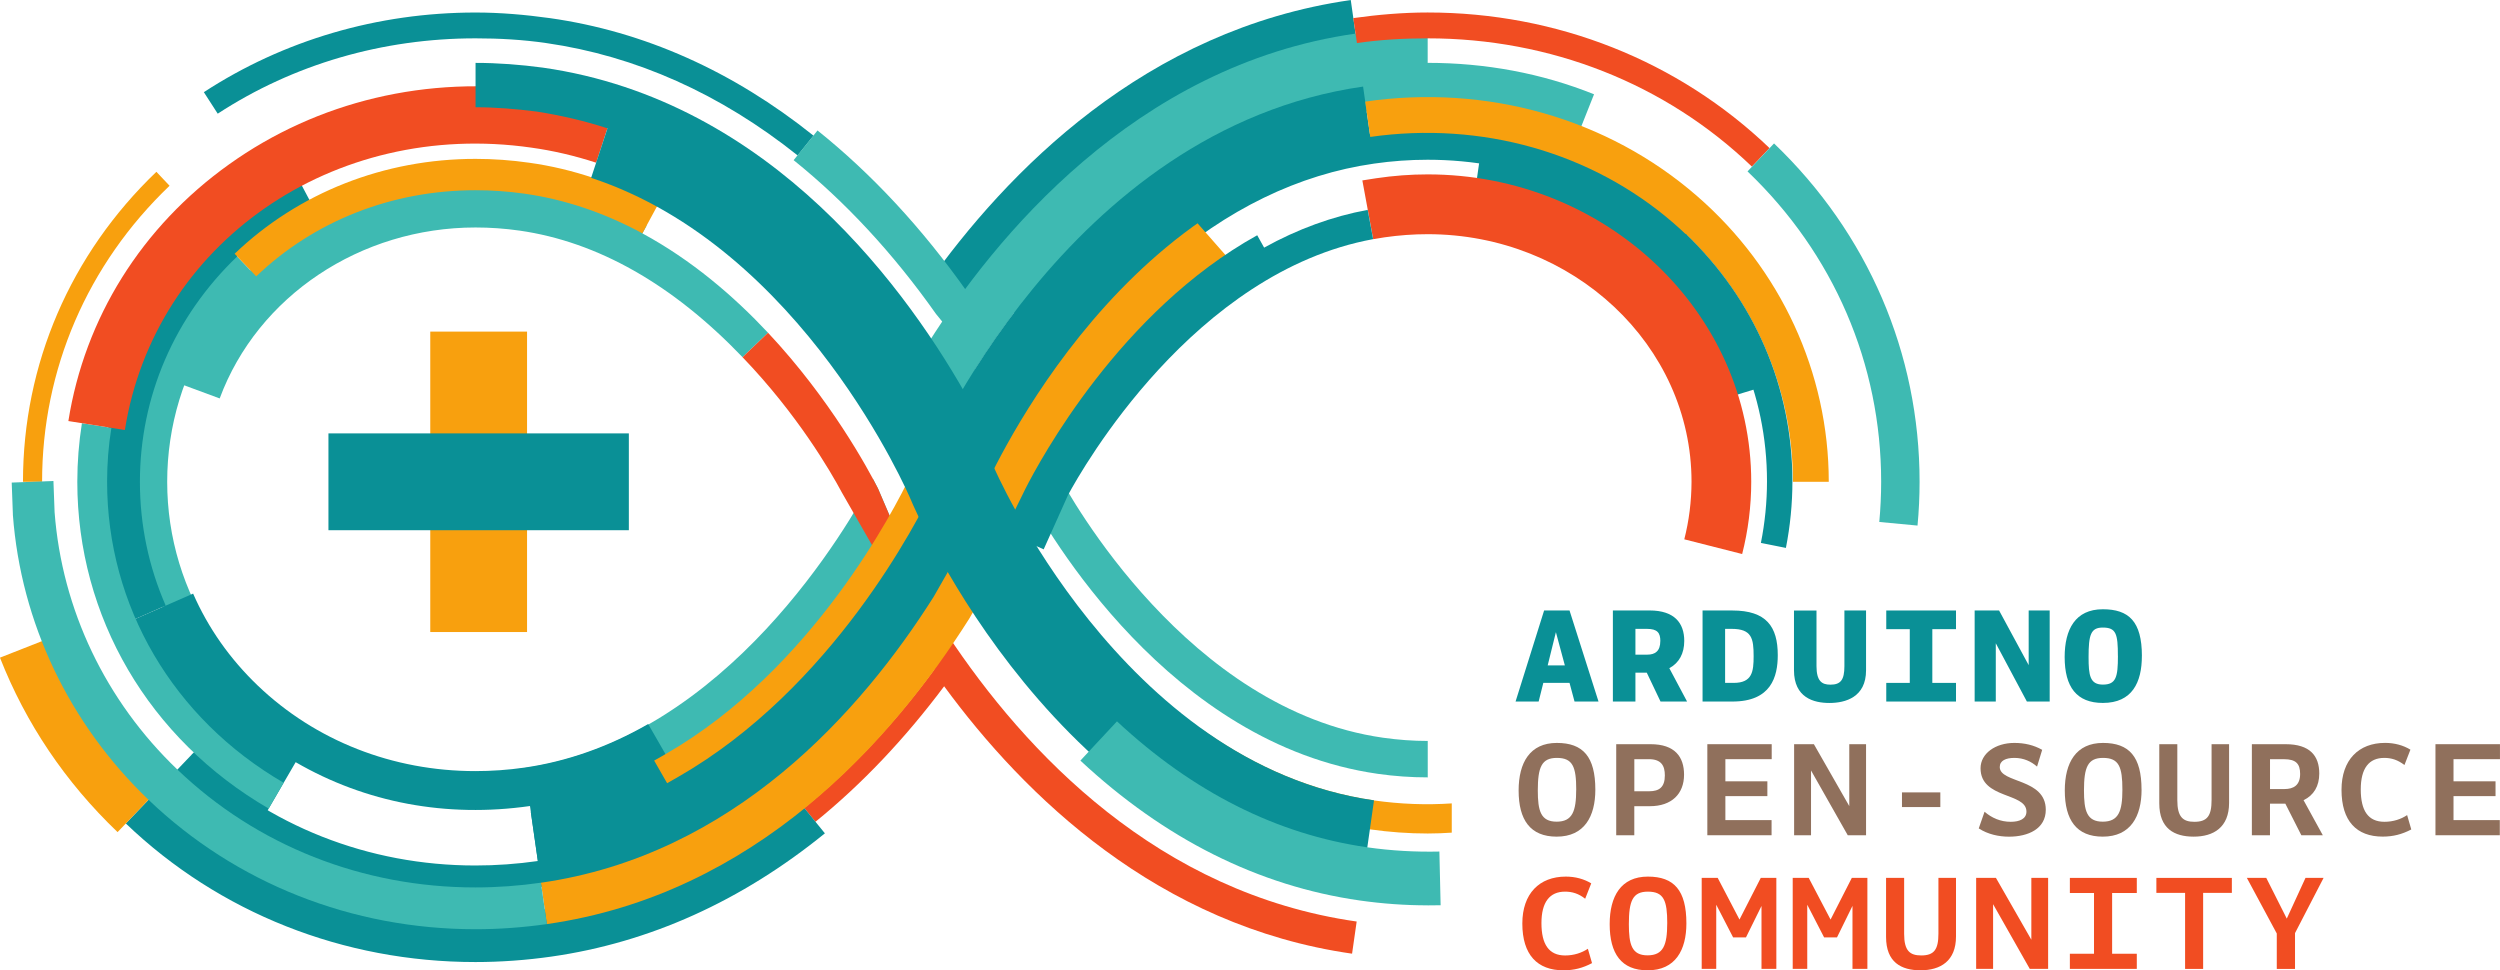 <?xml version="1.0" encoding="UTF-8" standalone="no"?>
<!-- Created with Inkscape (http://www.inkscape.org/) -->

<svg
   xmlns:dc="http://purl.org/dc/elements/1.1/"
   xmlns:cc="http://creativecommons.org/ns#"
   xmlns:rdf="http://www.w3.org/1999/02/22-rdf-syntax-ns#"
   xmlns:svg="http://www.w3.org/2000/svg"
   xmlns="http://www.w3.org/2000/svg"
   xmlns:sodipodi="http://sodipodi.sourceforge.net/DTD/sodipodi-0.dtd"
   xmlns:inkscape="http://www.inkscape.org/namespaces/inkscape"
   width="21.155mm"
   height="8.211mm"
   viewBox="0 0 74.959 29.093"
   id="svg2"
   version="1.1"
   inkscape:version="0.91 r13725"
   sodipodi:docname="arduino.svg"
   inkscape:export-filename="U:\hl2\kickstarter\images\features2.png"
   inkscape:export-xdpi="234"
   inkscape:export-ydpi="234">
  <defs
     id="defs4">
    <clipPath
       id="clipPath4154"
       clipPathUnits="userSpaceOnUse">
      <path
         inkscape:connector-curvature="0"
         id="path4156"
         d="m 0,0 0,14664 6039,0 L 6039,0 0,0 Z" />
    </clipPath>
    <clipPath
       id="clipPath4160"
       clipPathUnits="userSpaceOnUse">
      <path
         inkscape:connector-curvature="0"
         id="path4162"
         d="M 3097.78,7586.17 C 2005.02,7586.17 960.301,7791.06 0,8164.22 l 0,3223.38 0,3276.7 6038.65,0 0,-6559.37 0,0 C 5121.86,7769.37 4131.28,7586.17 3097.78,7586.17 m -1226.16,4494.63 0,-1306.9 509.53,0 0,1306.9 -362.97,0 c -2.53,4 -6.97,6.6 -12.02,6.6 -5.05,0 -9.48,-2.6 -12.02,-6.6 l -122.52,0 m 1738.98,-1033 0,-186.5 124.35,0 0,186.5 436.28,0 0,634.8 -996.16,0 0,-634.8 435.53,0" />
    </clipPath>
    <linearGradient
       id="linearGradient4164"
       spreadMethod="pad"
       gradientTransform="matrix(2.90495e-7,-7012.985,-7012.985,-2.90495e-7,3019.328,14644.144)"
       gradientUnits="userSpaceOnUse"
       y2="0"
       x2="1"
       y1="0"
       x1="0">
      <stop
         id="stop4166"
         offset="0"
         style="stop-opacity:1;stop-color:#193871" />
      <stop
         id="stop4168"
         offset="0.95"
         style="stop-opacity:1;stop-color:#234e9b" />
      <stop
         id="stop4170"
         offset="1"
         style="stop-opacity:1;stop-color:#234e9b" />
    </linearGradient>
    <clipPath
       id="clipPath4356"
       clipPathUnits="userSpaceOnUse">
      <path
         inkscape:connector-curvature="0"
         id="path4358"
         d="m 2381.15,10773.9 -509.53,0 0,1306.9 122.52,0 c -1.4,-2.2 -2.23,-4.8 -2.23,-7.6 0,0 0,-20.2 0,-58.7 0,-38.5 -11.86,-160.5 -11.86,-511 l -4.09,0 c -15.57,0 -28.31,-12.7 -28.31,-28.3 l 0,-114.1 117.01,0 0,114.1 c 0,15.6 -12.74,28.3 -28.28,28.3 l -4.11,0 c 0,350.5 -11.87,472.5 -11.87,511 0,38.5 0,58.7 0,58.7 0,2.8 -0.81,5.4 -2.22,7.6 l 362.97,0 0,-1306.9 m -434.95,183.7 0,-114.1 c 0,-15.6 12.73,-28.3 28.3,-28.3 l 60.43,0 c 15.56,0 28.27,12.7 28.27,28.3 l 0,114.1 181.03,0 c 18.27,0 33.22,15 33.22,33.2 l 0,337.1 c 0,18.2 -14.95,33.2 -33.22,33.2 l -337.04,0 c -18.28,0 -33.24,-15 -33.24,-33.2 l 0,-337.1 c 0,-18.2 14.96,-33.2 33.24,-33.2 l 39.01,0" />
    </clipPath>
    <clipPath
       id="clipPath4362"
       clipPathUnits="userSpaceOnUse">
      <path
         inkscape:connector-curvature="0"
         id="path4364"
         d="m 1870.7,12081.6 0,-327.9 255.98,0 0,327.9 -255.98,0 z" />
    </clipPath>
    <clipPath
       id="clipPath4374"
       clipPathUnits="userSpaceOnUse">
      <path
         inkscape:connector-curvature="0"
         id="path4376"
         d="m 2381.15,10773.9 -509.53,0 0,1306.9 122.52,0 c -1.4,-2.2 -2.23,-4.8 -2.23,-7.6 0,0 0,-20.2 0,-58.7 0,-38.5 -11.86,-160.5 -11.86,-511 l -4.09,0 c -15.57,0 -28.31,-12.7 -28.31,-28.3 l 0,-114.1 117.01,0 0,114.1 c 0,15.6 -12.74,28.3 -28.28,28.3 l -4.11,0 c 0,350.5 -11.87,472.5 -11.87,511 0,38.5 0,58.7 0,58.7 0,2.8 -0.81,5.4 -2.22,7.6 l 362.97,0 0,-1306.9 m -434.95,183.7 0,-114.1 c 0,-15.6 12.73,-28.3 28.3,-28.3 l 60.43,0 c 15.56,0 28.27,12.7 28.27,28.3 l 0,114.1 181.03,0 c 18.27,0 33.22,15 33.22,33.2 l 0,337.1 c 0,18.2 -14.95,33.2 -33.22,33.2 l -337.04,0 c -18.28,0 -33.24,-15 -33.24,-33.2 l 0,-337.1 c 0,-18.2 14.96,-33.2 33.24,-33.2 l 39.01,0" />
    </clipPath>
    <clipPath
       id="clipPath4380"
       clipPathUnits="userSpaceOnUse">
      <path
         inkscape:connector-curvature="0"
         id="path4382"
         d="m 2125.85,12081.6 0,-327.9 255.98,0 0,327.9 -255.98,0 z" />
    </clipPath>
    <clipPath
       id="clipPath4392"
       clipPathUnits="userSpaceOnUse">
      <path
         inkscape:connector-curvature="0"
         id="path4394"
         d="m 2381.15,10773.9 -509.53,0 0,1306.9 122.52,0 c -1.4,-2.2 -2.23,-4.8 -2.23,-7.6 0,0 0,-20.2 0,-58.7 0,-38.5 -11.86,-160.5 -11.86,-511 l -4.09,0 c -15.57,0 -28.31,-12.7 -28.31,-28.3 l 0,-114.1 117.01,0 0,114.1 c 0,15.6 -12.74,28.3 -28.28,28.3 l -4.11,0 c 0,350.5 -11.87,472.5 -11.87,511 0,38.5 0,58.7 0,58.7 0,2.8 -0.81,5.4 -2.22,7.6 l 362.97,0 0,-1306.9 m -434.95,183.7 0,-114.1 c 0,-15.6 12.73,-28.3 28.3,-28.3 l 60.43,0 c 15.56,0 28.27,12.7 28.27,28.3 l 0,114.1 181.03,0 c 18.27,0 33.22,15 33.22,33.2 l 0,337.1 c 0,18.2 -14.95,33.2 -33.22,33.2 l -337.04,0 c -18.28,0 -33.24,-15 -33.24,-33.2 l 0,-337.1 c 0,-18.2 14.96,-33.2 33.24,-33.2 l 39.01,0" />
    </clipPath>
    <clipPath
       id="clipPath4398"
       clipPathUnits="userSpaceOnUse">
      <path
         inkscape:connector-curvature="0"
         id="path4400"
         d="m 1870.7,11754.5 0,-327.5 255.98,0 0,327.5 -255.98,0 z" />
    </clipPath>
    <clipPath
       id="clipPath4410"
       clipPathUnits="userSpaceOnUse">
      <path
         inkscape:connector-curvature="0"
         id="path4412"
         d="m 2381.15,10773.9 -509.53,0 0,1306.9 122.52,0 c -1.4,-2.2 -2.23,-4.8 -2.23,-7.6 0,0 0,-20.2 0,-58.7 0,-38.5 -11.86,-160.5 -11.86,-511 l -4.09,0 c -15.57,0 -28.31,-12.7 -28.31,-28.3 l 0,-114.1 117.01,0 0,114.1 c 0,15.6 -12.74,28.3 -28.28,28.3 l -4.11,0 c 0,350.5 -11.87,472.5 -11.87,511 0,38.5 0,58.7 0,58.7 0,2.8 -0.81,5.4 -2.22,7.6 l 362.97,0 0,-1306.9 m -434.95,183.7 0,-114.1 c 0,-15.6 12.73,-28.3 28.3,-28.3 l 60.43,0 c 15.56,0 28.27,12.7 28.27,28.3 l 0,114.1 181.03,0 c 18.27,0 33.22,15 33.22,33.2 l 0,337.1 c 0,18.2 -14.95,33.2 -33.22,33.2 l -337.04,0 c -18.28,0 -33.24,-15 -33.24,-33.2 l 0,-337.1 c 0,-18.2 14.96,-33.2 33.24,-33.2 l 39.01,0" />
    </clipPath>
    <clipPath
       id="clipPath4416"
       clipPathUnits="userSpaceOnUse">
      <path
         inkscape:connector-curvature="0"
         id="path4418"
         d="m 2125.85,11754.5 0,-327.5 255.98,0 0,327.5 -255.98,0 z" />
    </clipPath>
    <clipPath
       id="clipPath4428"
       clipPathUnits="userSpaceOnUse">
      <path
         inkscape:connector-curvature="0"
         id="path4430"
         d="m 2381.15,10773.9 -509.53,0 0,1306.9 122.52,0 c -1.4,-2.2 -2.23,-4.8 -2.23,-7.6 0,0 0,-20.2 0,-58.7 0,-38.5 -11.86,-160.5 -11.86,-511 l -4.09,0 c -15.57,0 -28.31,-12.7 -28.31,-28.3 l 0,-114.1 117.01,0 0,114.1 c 0,15.6 -12.74,28.3 -28.28,28.3 l -4.11,0 c 0,350.5 -11.87,472.5 -11.87,511 0,38.5 0,58.7 0,58.7 0,2.8 -0.81,5.4 -2.22,7.6 l 362.97,0 0,-1306.9 m -434.95,183.7 0,-114.1 c 0,-15.6 12.73,-28.3 28.3,-28.3 l 60.43,0 c 15.56,0 28.27,12.7 28.27,28.3 l 0,114.1 181.03,0 c 18.27,0 33.22,15 33.22,33.2 l 0,337.1 c 0,18.2 -14.95,33.2 -33.22,33.2 l -337.04,0 c -18.28,0 -33.24,-15 -33.24,-33.2 l 0,-337.1 c 0,-18.2 14.96,-33.2 33.24,-33.2 l 39.01,0" />
    </clipPath>
    <clipPath
       id="clipPath4434"
       clipPathUnits="userSpaceOnUse">
      <path
         inkscape:connector-curvature="0"
         id="path4436"
         d="m 1870.7,11427.8 0,-327.9 255.98,0 0,327.9 -255.98,0 z" />
    </clipPath>
    <clipPath
       id="clipPath4446"
       clipPathUnits="userSpaceOnUse">
      <path
         inkscape:connector-curvature="0"
         id="path4448"
         d="m 2381.15,10773.9 -509.53,0 0,1306.9 122.52,0 c -1.4,-2.2 -2.23,-4.8 -2.23,-7.6 0,0 0,-20.2 0,-58.7 0,-38.5 -11.86,-160.5 -11.86,-511 l -4.09,0 c -15.57,0 -28.31,-12.7 -28.31,-28.3 l 0,-114.1 117.01,0 0,114.1 c 0,15.6 -12.74,28.3 -28.28,28.3 l -4.11,0 c 0,350.5 -11.87,472.5 -11.87,511 0,38.5 0,58.7 0,58.7 0,2.8 -0.81,5.4 -2.22,7.6 l 362.97,0 0,-1306.9 m -434.95,183.7 0,-114.1 c 0,-15.6 12.73,-28.3 28.3,-28.3 l 60.43,0 c 15.56,0 28.27,12.7 28.27,28.3 l 0,114.1 181.03,0 c 18.27,0 33.22,15 33.22,33.2 l 0,337.1 c 0,18.2 -14.95,33.2 -33.22,33.2 l -337.04,0 c -18.28,0 -33.24,-15 -33.24,-33.2 l 0,-337.1 c 0,-18.2 14.96,-33.2 33.24,-33.2 l 39.01,0" />
    </clipPath>
    <clipPath
       id="clipPath4452"
       clipPathUnits="userSpaceOnUse">
      <path
         inkscape:connector-curvature="0"
         id="path4454"
         d="m 2125.85,11427.8 0,-327.9 255.98,0 0,327.9 -255.98,0 z" />
    </clipPath>
    <clipPath
       id="clipPath4464"
       clipPathUnits="userSpaceOnUse">
      <path
         inkscape:connector-curvature="0"
         id="path4466"
         d="m 2381.15,10773.9 -509.53,0 0,1306.9 122.52,0 c -1.4,-2.2 -2.23,-4.8 -2.23,-7.6 0,0 0,-20.2 0,-58.7 0,-38.5 -11.86,-160.5 -11.86,-511 l -4.09,0 c -15.57,0 -28.31,-12.7 -28.31,-28.3 l 0,-114.1 117.01,0 0,114.1 c 0,15.6 -12.74,28.3 -28.28,28.3 l -4.11,0 c 0,350.5 -11.87,472.5 -11.87,511 0,38.5 0,58.7 0,58.7 0,2.8 -0.81,5.4 -2.22,7.6 l 362.97,0 0,-1306.9 m -434.95,183.7 0,-114.1 c 0,-15.6 12.73,-28.3 28.3,-28.3 l 60.43,0 c 15.56,0 28.27,12.7 28.27,28.3 l 0,114.1 181.03,0 c 18.27,0 33.22,15 33.22,33.2 l 0,337.1 c 0,18.2 -14.95,33.2 -33.22,33.2 l -337.04,0 c -18.28,0 -33.24,-15 -33.24,-33.2 l 0,-337.1 c 0,-18.2 14.96,-33.2 33.24,-33.2 l 39.01,0" />
    </clipPath>
    <clipPath
       id="clipPath4470"
       clipPathUnits="userSpaceOnUse">
      <path
         inkscape:connector-curvature="0"
         id="path4472"
         d="m 1870.7,11100.7 0,-327.5 255.98,0 0,327.5 -255.98,0 z" />
    </clipPath>
    <clipPath
       id="clipPath4482"
       clipPathUnits="userSpaceOnUse">
      <path
         inkscape:connector-curvature="0"
         id="path4484"
         d="m 2381.15,10773.9 -509.53,0 0,1306.9 122.52,0 c -1.4,-2.2 -2.23,-4.8 -2.23,-7.6 0,0 0,-20.2 0,-58.7 0,-38.5 -11.86,-160.5 -11.86,-511 l -4.09,0 c -15.57,0 -28.31,-12.7 -28.31,-28.3 l 0,-114.1 117.01,0 0,114.1 c 0,15.6 -12.74,28.3 -28.28,28.3 l -4.11,0 c 0,350.5 -11.87,472.5 -11.87,511 0,38.5 0,58.7 0,58.7 0,2.8 -0.81,5.4 -2.22,7.6 l 362.97,0 0,-1306.9 m -434.95,183.7 0,-114.1 c 0,-15.6 12.73,-28.3 28.3,-28.3 l 60.43,0 c 15.56,0 28.27,12.7 28.27,28.3 l 0,114.1 181.03,0 c 18.27,0 33.22,15 33.22,33.2 l 0,337.1 c 0,18.2 -14.95,33.2 -33.22,33.2 l -337.04,0 c -18.28,0 -33.24,-15 -33.24,-33.2 l 0,-337.1 c 0,-18.2 14.96,-33.2 33.24,-33.2 l 39.01,0" />
    </clipPath>
    <clipPath
       id="clipPath4488"
       clipPathUnits="userSpaceOnUse">
      <path
         inkscape:connector-curvature="0"
         id="path4490"
         d="m 2125.85,11100.7 0,-327.5 255.98,0 0,327.5 -255.98,0 z" />
    </clipPath>
    <clipPath
       id="clipPath4500"
       clipPathUnits="userSpaceOnUse">
      <path
         inkscape:connector-curvature="0"
         id="path4502"
         d="m 2064.66,11361.1 -117.01,0 0,114.1 c 0,15.6 12.74,28.3 28.31,28.3 l 4.09,0 0,0 52.22,0 0,0 0,0 4.11,0 c 15.54,0 28.28,-12.7 28.28,-28.3 l 0,-114.1" />
    </clipPath>
    <clipPath
       id="clipPath4512"
       clipPathUnits="userSpaceOnUse">
      <path
         inkscape:connector-curvature="0"
         id="path4514"
         d="m 2034.93,10815.2 -60.43,0 c -15.57,0 -28.3,12.7 -28.3,28.3 l 0,114.1 117,0 0,-114.1 c 0,-15.6 -12.71,-28.3 -28.27,-28.3" />
    </clipPath>
    <clipPath
       id="clipPath4524"
       clipPathUnits="userSpaceOnUse">
      <path
         inkscape:connector-curvature="0"
         id="path4526"
         d="m 2244.23,10957.6 -181.03,0 -117,0 -39.01,0 c -18.28,0 -33.24,15 -33.24,33.2 l 0,337.1 c 0,18.2 14.96,33.2 33.24,33.2 l 337.04,0 c 18.27,0 33.22,-15 33.22,-33.2 l 0,-337.1 c 0,-18.2 -14.95,-33.2 -33.22,-33.2 m -346.54,201.7 0,0 c 0,-98.3 79.7,-178 178.02,-178 98.33,0 178.01,79.7 178.01,178 l 0,0 0,0 c 0,98.4 -79.68,178.1 -178.01,178.1 -98.32,0 -178.02,-79.7 -178.02,-178.1 l 0,0" />
    </clipPath>
    <clipPath
       id="clipPath4530"
       clipPathUnits="userSpaceOnUse">
      <path
         inkscape:connector-curvature="0"
         id="path4532"
         d="m 1873.19,11362.1 0,-203.1 405.25,0 0,203.1 -405.25,0 z" />
    </clipPath>
    <clipPath
       id="clipPath4542"
       clipPathUnits="userSpaceOnUse">
      <path
         inkscape:connector-curvature="0"
         id="path4544"
         d="m 2244.23,10957.6 -181.03,0 -117,0 -39.01,0 c -18.28,0 -33.24,15 -33.24,33.2 l 0,337.1 c 0,18.2 14.96,33.2 33.24,33.2 l 337.04,0 c 18.27,0 33.22,-15 33.22,-33.2 l 0,-337.1 c 0,-18.2 -14.95,-33.2 -33.22,-33.2 m -346.54,201.7 0,0 c 0,-98.3 79.7,-178 178.02,-178 98.33,0 178.01,79.7 178.01,178 l 0,0 0,0 c 0,98.4 -79.68,178.1 -178.01,178.1 -98.32,0 -178.02,-79.7 -178.02,-178.1 l 0,0" />
    </clipPath>
    <clipPath
       id="clipPath4548"
       clipPathUnits="userSpaceOnUse">
      <path
         inkscape:connector-curvature="0"
         id="path4550"
         d="m 1873.19,11159.9 0,-203.1 405.25,0 0,203.1 -405.25,0 z" />
    </clipPath>
    <clipPath
       id="clipPath4560"
       clipPathUnits="userSpaceOnUse">
      <path
         inkscape:connector-curvature="0"
         id="path4562"
         d="m 2075.71,10981.3 c -98.32,0 -178.02,79.7 -178.02,178 0,98.4 79.7,178.1 178.02,178.1 98.33,0 178.01,-79.7 178.01,-178.1 0,-98.3 -79.68,-178 -178.01,-178" />
    </clipPath>
    <clipPath
       id="clipPath4578"
       clipPathUnits="userSpaceOnUse">
      <path
         inkscape:connector-curvature="0"
         id="path4580"
         d="m 2018.18,12080.8 -24.04,0 c 2.54,4 6.97,6.6 12.02,6.6 5.05,0 9.49,-2.6 12.02,-6.6" />
    </clipPath>
    <linearGradient
       id="linearGradient4582"
       spreadMethod="pad"
       gradientTransform="matrix(2.90495e-7,-7012.985,-7012.985,-2.90495e-7,3019.328,14644.144)"
       gradientUnits="userSpaceOnUse"
       y2="0"
       x2="1"
       y1="0"
       x1="0">
      <stop
         id="stop4584"
         offset="0"
         style="stop-opacity:1;stop-color:#747bac" />
      <stop
         id="stop4586"
         offset="0.95"
         style="stop-opacity:1;stop-color:#858dc6" />
      <stop
         id="stop4588"
         offset="1"
         style="stop-opacity:1;stop-color:#858dc6" />
    </linearGradient>
    <clipPath
       id="clipPath4596"
       clipPathUnits="userSpaceOnUse">
      <path
         inkscape:connector-curvature="0"
         id="path4598"
         d="m 2032.27,11503.5 -52.22,0 c 0,350.5 11.86,472.5 11.86,511 0,38.5 0,58.7 0,58.7 0,2.8 0.83,5.4 2.23,7.6 l 24.04,0 c 1.41,-2.2 2.22,-4.8 2.22,-7.6 0,0 0,-20.2 0,-58.7 0,-38.5 11.87,-160.5 11.87,-511" />
    </clipPath>
    <clipPath
       id="clipPath4672"
       clipPathUnits="userSpaceOnUse">
      <path
         inkscape:connector-curvature="0"
         id="path4674"
         d="m 4171.23,11047.8 -436.28,0 0,17.2 417.73,0 0,600.4 -959.18,0 0,-600.4 417.1,0 0,-17.2 -435.53,0 0,634.8 996.16,0 0,-634.8" />
    </clipPath>
    <clipPath
       id="clipPath4684"
       clipPathUnits="userSpaceOnUse">
      <path
         inkscape:connector-curvature="0"
         id="path4686"
         d="m 3610.6,11047.8 124.352,0 0,17.207 -124.352,0 0,-17.207 z" />
    </clipPath>
    <clipPath
       id="clipPath4696"
       clipPathUnits="userSpaceOnUse">
      <path
         inkscape:connector-curvature="0"
         id="path4698"
         d="m 4152.68,11065 -417.73,0 -124.35,0 -417.1,0 0,600.4 959.18,0 0,-600.4 m -668.93,123.3 0,-70.8 378.67,0 0,70.8 -378.67,0 m 221.82,71 c 3.25,0 5.83,-0.6 7.52,-2 1.7,-1.5 2.57,-3.4 2.57,-6.1 0,-1.8 -0.49,-3.3 -1.53,-4.4 -1.04,-1.2 -2.45,-2.2 -4.03,-3.2 -1.53,-0.7 -3.36,-1.6 -5.18,-2.5 -1.81,-1 -3.63,-2.1 -5.19,-3.4 -1.56,-1.3 -2.97,-3 -4.02,-5.1 -1.02,-2 -1.55,-4.6 -1.55,-7.8 0,-0.9 0.24,-1.6 0.91,-2.3 0.64,-0.5 1.43,-0.9 2.33,-0.9 l 21.39,0 0,3 -20.23,0 -0.5,0.5 -0.41,0.8 c 0,2.6 0.52,4.8 1.55,6.3 1.03,1.6 2.46,3 4.03,4.1 1.56,1 3.36,2 5.17,2.8 1.83,0.8 3.65,1.7 5.22,2.7 1.55,0.9 2.97,2.2 4,3.7 1.04,1.4 1.55,3.3 1.55,5.8 0,3.6 -1.14,6.4 -3.51,8.3 -2.3,2.1 -5.68,3 -9.95,3 -1.05,0 -1.95,-0.2 -2.99,-0.3 -1.06,-0.2 -2.08,-0.4 -2.99,-0.6 -1.05,-0.3 -1.8,-0.5 -2.58,-0.9 l -1.94,-1.2 1.29,-3 c 1.28,1.1 2.6,1.7 4.14,2.1 1.57,0.4 3.12,0.6 4.93,0.6 m -41.09,2.6 0,-36.1 c 0,-1.2 0.24,-2.3 0.88,-3 0.66,-0.8 1.58,-1.2 2.85,-1.2 l 20.5,0 0,3 -19.82,0 -1.05,1 0,36.3 -3.36,0 m -34,-22.8 21.03,0 0,-17.5 3.35,0 0,40.3 -3.35,0 0,-19.8 -21.03,0 0,19.8 -3.37,0 0,-40.3 3.37,0 0,17.5 m 106.08,3.1 0,-3.8 134.73,0 0,3.8 -134.73,0 m -257.15,0 0,-3.8 134.75,0 0,3.8 -134.75,0 m 160.43,100.6 c -7.79,0 -13.63,-2.4 -17.39,-7.1 -3.64,-4.7 -5.46,-11.5 -5.46,-20.5 0,-8.9 1.82,-15.9 5.58,-20.8 3.77,-5 9.62,-7.6 17.27,-7.6 7.76,0 13.47,2.5 17.24,7.6 3.62,4.9 5.42,11.9 5.42,20.8 0,9 -1.8,15.8 -5.42,20.5 -3.77,4.8 -9.48,7.1 -17.24,7.1 m -61.75,-18.4 14.54,-31.3 c 0.89,-1.9 1.94,-3.3 3.35,-4.5 1.44,-1.1 3.39,-1.6 5.98,-1.6 2.72,0 4.79,0.7 6.37,2.2 1.54,1.4 2.33,3.5 2.33,5.9 l 0,47.5 -11.55,0 0,-36.6 -14.41,31.1 c -0.91,1.9 -1.94,3.3 -3.36,4.3 -1.43,1.1 -3.36,1.7 -5.96,1.7 -2.59,0 -4.8,-0.8 -6.36,-2.2 -1.56,-1.4 -2.47,-3.5 -2.47,-6 l 0,-47.4 11.54,0 0,36.9 m 259.74,-22.4 16.08,0 2.86,-14.6 11.41,0 -9.09,44.8 c -0.64,3.3 -2.2,6 -4.42,7.8 -2.19,1.9 -5.17,2.8 -8.79,2.8 -3.77,0 -6.74,-0.9 -8.93,-2.8 -2.22,-1.8 -3.79,-4.5 -4.43,-7.8 l -8.97,-44.8 11.42,0 2.86,14.6 m -31.51,18.2 0,-32.8 11.52,0 0,47.4 c 0,2.5 -0.75,4.4 -2.18,6 -1.67,1.4 -3.77,2.2 -6.35,2.2 -2.47,0 -4.54,-0.7 -5.97,-1.8 -1.43,-1.2 -2.62,-2.8 -3.24,-4.8 l -9.47,-27.9 -9.33,27.9 c -0.67,2 -1.84,3.6 -3.38,4.8 -1.55,1.1 -3.5,1.8 -5.98,1.8 -2.7,0 -4.78,-0.8 -6.21,-2.2 -1.43,-1.5 -2.2,-3.5 -2.2,-6 l 0,-47.4 11.55,0 0,33 6.08,-17.6 c 0.77,-2.1 1.81,-3.9 3.25,-5.1 1.45,-1.3 3.5,-1.9 6.22,-1.9 2.72,0 4.8,0.6 6.35,1.9 1.41,1.2 2.6,2.9 3.24,5.1 l 6.1,17.4 m -125.25,-12.2 8.02,0 c 2.86,0 4.95,-0.8 6.47,-2.5 1.59,-1.7 2.37,-4.1 2.37,-7.7 l 0,-10.4 11.52,0 0,11.1 c 0,3.1 -0.63,6 -1.82,8.7 -1.04,2.2 -2.56,3.9 -4.66,5.2 l 2.1,1.4 c 0.89,1 1.8,2.1 2.31,3.4 0.64,1.1 1.02,2.6 1.3,3.9 0.27,1.4 0.39,2.8 0.39,4.2 0,2.6 -0.39,5 -1.05,7 -0.78,2.3 -1.93,4.1 -3.61,5.5 -1.69,1.4 -3.77,2.6 -6.24,3.5 -2.46,0.8 -5.44,1.2 -8.81,1.2 l -11.67,0 c -2.73,0 -4.79,-0.8 -6.08,-2.4 -1.31,-1.5 -1.96,-3.5 -1.96,-5.8 l 0,-46.9 11.42,0 0,20.6 m -194.64,34.5 c -2.75,0 -4.79,-0.8 -6.24,-2.4 -1.3,-1.5 -2.05,-3.5 -2.05,-5.8 l 0,-46.9 11.53,0 0,20.6 8.31,0 c 6.86,0 12.04,1.5 15.17,4.8 3.1,3.1 4.67,7.4 4.67,12.5 0.11,2.6 -0.27,5 -0.91,7 -0.78,2.3 -1.95,4.1 -3.64,5.5 -1.55,1.4 -3.76,2.6 -6.21,3.5 -2.46,0.8 -5.47,1.2 -8.97,1.2 l -11.66,0 m 241.8,-40.4 15.99,0 2.84,-14.6 11.42,0 -9.08,44.8 c -0.53,3.3 -2.1,5.9 -4.29,7.8 -2.2,2 -5.2,2.9 -8.81,2.9 -3.77,0 -6.73,-0.9 -8.96,-2.9 -2.19,-1.8 -3.77,-4.5 -4.41,-7.8 l -8.93,-44.8 11.41,0 2.82,14.6 m -196.42,0 16.07,0 2.85,-14.6 11.42,0 -9.08,44.8 c -0.77,3.3 -2.19,5.9 -4.4,7.8 -2.2,2 -5.2,2.9 -8.82,2.9 -3.76,0 -6.74,-0.9 -8.94,-2.9 -2.23,-1.8 -3.78,-4.5 -4.42,-7.8 l -8.94,-44.8 11.4,0 2.86,14.6 m 104.69,90.5 c -2.22,0 -4.3,-1.4 -5.11,-3.6 -1.05,-2.8 0.4,-5.9 3.25,-7 12.31,-4.5 25.42,-6.9 38.66,-6.9 62.09,0 112.56,50.6 112.56,112.6 -0.15,62.1 -50.74,112.7 -112.7,112.7 -18.41,0 -36.83,-4.6 -52.93,-13.3 -2.71,-1.4 -3.62,-4.8 -2.18,-7.3 0.97,-1.9 2.79,-2.9 4.72,-2.9 0.89,0 1.8,0.2 2.66,0.7 14.67,7.7 31.12,11.9 47.87,11.9 56.02,0 101.63,-45.7 101.63,-101.7 0,-56 -45.61,-101.6 -101.63,-101.6 -12.07,0 -23.75,2 -34.92,6.1 -0.62,0.2 -1.25,0.3 -1.88,0.3 m 49.36,11.5 c 2.47,-2.9 6.09,-4.7 10.11,-4.7 7.4,0 13.35,5.9 13.35,13.3 0,7.4 -5.95,13.4 -13.35,13.4 -6.74,0 -12.32,-4.9 -13.22,-11.4 -3.26,-0.4 -6.5,-0.7 -9.74,-0.7 -40.58,0 -73.64,33.1 -73.64,73.7 0,14.8 4.4,29 12.58,41.2 1.69,2.5 1.01,5.9 -1.45,7.7 -0.91,0.6 -1.97,0.9 -3.03,0.9 -1.74,0 -3.47,-0.8 -4.61,-2.4 -9.45,-14 -14.4,-30.3 -14.4,-47.3 0,-46.7 38.01,-84.6 84.7,-84.6 4.27,0 8.55,0.2 12.7,0.9 m -101.55,156.9 c -7.37,0 -13.33,-6 -13.33,-13.4 0,-2.9 0.89,-5.4 2.45,-7.7 -8.43,-16 -12.83,-33.8 -12.83,-52.2 0,-22.2 6.47,-43.7 18.67,-62.1 1.03,-1.6 2.84,-2.5 4.52,-2.5 1.05,0 2.08,0.3 3,0.9 2.46,1.7 3.23,5.1 1.55,7.5 -11.01,16.8 -16.84,36.2 -16.84,56.2 0,16.3 3.88,32.3 11.4,46.7 l 1.41,-0.2 c 7.41,0 13.37,6 13.37,13.4 0,7.4 -5.96,13.4 -13.37,13.4 m 100.4,-0.6 c 35.13,-5.5 61.97,-36 61.97,-72.7 0,-15.2 -4.54,-29.7 -13.11,-42 -1.69,-2.5 -1.04,-5.9 1.44,-7.5 0.91,-0.7 2.06,-1.1 3.12,-1.1 1.66,0 3.36,0.8 4.52,2.4 9.86,14.2 15.03,30.8 15.03,48.2 0,42.4 -31.34,77.5 -72.07,83.6 -1.83,5.2 -6.77,8.8 -12.6,8.8 -7.37,0 -13.36,-5.9 -13.36,-13.3 0,-7.4 5.99,-13.4 13.36,-13.4 5.06,0 9.48,2.9 11.7,7 m -11.55,-25 c -26.37,0 -47.73,-21.4 -47.73,-47.7 0,-26.4 21.36,-47.7 47.73,-47.7 26.35,0 47.7,21.3 47.7,47.7 0,26.3 -21.35,47.7 -47.7,47.7 m -33.47,-238.7 c -4,0 -6.89,1.4 -8.55,4.5 -1.81,3.3 -2.74,7.9 -2.74,14 0,6.1 0.93,10.8 2.74,13.8 1.66,2.8 4.55,4.3 8.55,4.3 4.03,0 6.86,-1.5 8.57,-4.3 1.81,-3 2.72,-7.7 2.72,-13.8 0,-6.1 -0.91,-10.7 -2.72,-14 -1.71,-3.1 -4.54,-4.5 -8.57,-4.5 m 102.7,15 -12.32,0 3.63,18.1 c 0.26,1 0.66,1.9 1.04,2.5 l 1.56,0.8 1.43,-0.8 c 0.52,-0.6 0.78,-1.5 1.05,-2.5 l 3.61,-18.1 m 109.56,0.2 -12.32,0 3.65,18 c 0.27,1 0.53,1.9 1.02,2.6 l 1.58,0.8 1.42,-0.8 c 0.5,-0.7 0.77,-1.6 1.05,-2.6 l 3.6,-18 m -306.01,0 -12.31,0 3.63,18 c 0.11,1 0.49,1.9 1.04,2.6 l 1.55,0.8 1.42,-0.8 c 0.53,-0.7 0.78,-1.6 1.03,-2.6 l 3.64,-18 m 143.29,6.1 -8.43,0 0,14.7 8.43,0 c 3.24,0 5.46,-0.6 6.59,-1.9 1.33,-1.4 1.83,-3.3 1.83,-5.5 0,-2.2 -0.65,-4.1 -1.83,-5.4 -1.13,-1.3 -3.35,-1.9 -6.59,-1.9 m -191.25,0 -8.31,0 0,14.7 8.31,0 c 3.23,0 5.45,-0.6 6.62,-1.9 1.29,-1.4 1.79,-3.3 1.79,-5.5 0,-2.2 -0.63,-4.1 -1.79,-5.4 -1.17,-1.3 -3.39,-1.9 -6.62,-1.9" />
    </clipPath>
    <clipPath
       id="clipPath4708"
       clipPathUnits="userSpaceOnUse">
      <path
         inkscape:connector-curvature="0"
         id="path4710"
         d="m 3862.42,11117.5 -378.67,0 0,70.8 378.67,0 0,-70.8 m -248.03,54 0,-44 109.69,0 0,44 -109.69,0" />
    </clipPath>
    <clipPath
       id="clipPath4720"
       clipPathUnits="userSpaceOnUse">
      <path
         inkscape:connector-curvature="0"
         id="path4722"
         d="m 3614.39,11127.5 109.691,0 0,44.02 -109.691,0 0,-44.02 z" />
    </clipPath>
    <clipPath
       id="clipPath4732"
       clipPathUnits="userSpaceOnUse">
      <path
         inkscape:connector-curvature="0"
         id="path4734"
         d="m 3724.08,11127.5 -109.69,0 0,44 109.69,0 0,-44" />
    </clipPath>
    <clipPath
       id="clipPath4738"
       clipPathUnits="userSpaceOnUse">
      <path
         style="clip-rule:evenodd"
         inkscape:connector-curvature="0"
         id="path4740"
         d="m 3611.82,11178.3 0,-55.6 36.31,0 0,4.8 -4.84,0 0,7.3 -2.42,0 0,2.4 -2.42,0 0,2.4 -2.42,0 0,2.4 -2.42,0 0,7.3 -2.42,0 0,2.4 -2.42,0 0,2.4 -2.42,0 0,4.9 -2.42,0 0,4.8 -4.84,0 0,9.7 -2.43,0 0,4.8 -4.84,0" />
    </clipPath>
    <clipPath
       id="clipPath4752"
       clipPathUnits="userSpaceOnUse">
      <path
         inkscape:connector-curvature="0"
         id="path4754"
         d="m 3724.08,11127.5 -109.69,0 0,44 109.69,0 0,-44" />
    </clipPath>
    <clipPath
       id="clipPath4758"
       clipPathUnits="userSpaceOnUse">
      <path
         style="clip-rule:evenodd"
         inkscape:connector-curvature="0"
         id="path4760"
         d="m 3616.66,11178.3 0,-4.8 2.43,0 0,-9.7 4.84,0 0,-4.8 2.42,0 0,-4.9 2.42,0 0,-2.4 2.42,0 0,-2.4 2.42,0 0,-7.3 2.42,0 0,-2.4 2.42,0 0,-2.4 2.42,0 0,-2.4 2.42,0 0,-7.3 4.84,0 0,-4.8 50.84,0 0,12.1 -2.42,0 0,2.4 -2.42,0 0,2.4 -2.42,0 0,2.4 -2.42,0 0,7.3 -2.42,0 0,2.4 -2.42,0 0,2.4 -2.43,0 0,2.5 -2.41,0 0,7.2 -4.85,0 0,4.9 -2.42,0 0,9.6 -55.68,0" />
    </clipPath>
    <clipPath
       id="clipPath4772"
       clipPathUnits="userSpaceOnUse">
      <path
         inkscape:connector-curvature="0"
         id="path4774"
         d="m 3724.08,11127.5 -109.69,0 0,44 109.69,0 0,-44" />
    </clipPath>
    <clipPath
       id="clipPath4778"
       clipPathUnits="userSpaceOnUse">
      <path
         style="clip-rule:evenodd"
         inkscape:connector-curvature="0"
         id="path4780"
         d="m 3672.34,11178.3 0,-9.6 2.42,0 0,-4.9 4.85,0 0,-7.2 2.41,0 0,-2.5 2.43,0 0,-2.4 2.42,0 0,-2.4 2.42,0 0,-7.3 2.42,0 0,-2.4 2.42,0 0,-2.4 2.42,0 0,-2.4 2.42,0 0,43.5 -26.63,0" />
    </clipPath>
    <clipPath
       id="clipPath4792"
       clipPathUnits="userSpaceOnUse">
      <path
         inkscape:connector-curvature="0"
         id="path4794"
         d="m 3614.39,11127.5 109.691,0 0,44.02 -109.691,0 0,-44.02 z" />
    </clipPath>
    <clipPath
       id="clipPath4806"
       clipPathUnits="userSpaceOnUse">
      <path
         inkscape:connector-curvature="0"
         id="path4808"
         d="m 3817.84,11287.4 -11.52,0 0,32.8 -6.1,-17.4 c -0.64,-2.2 -1.83,-3.9 -3.24,-5.1 -1.55,-1.3 -3.63,-1.9 -6.35,-1.9 -2.72,0 -4.77,0.6 -6.22,1.9 -1.44,1.2 -2.48,3 -3.25,5.1 l -6.08,17.6 0,-33 -11.55,0 0,47.4 c 0,2.5 0.77,4.5 2.2,6 1.43,1.4 3.51,2.2 6.21,2.2 2.48,0 4.43,-0.7 5.98,-1.8 1.54,-1.2 2.71,-2.8 3.38,-4.8 l 9.33,-27.9 9.47,27.9 c 0.62,2 1.81,3.6 3.24,4.8 1.43,1.1 3.5,1.8 5.97,1.8 2.58,0 4.68,-0.8 6.35,-2.2 1.43,-1.6 2.18,-3.5 2.18,-6 l 0,-47.4" />
    </clipPath>
    <clipPath
       id="clipPath4818"
       clipPathUnits="userSpaceOnUse">
      <path
         inkscape:connector-curvature="0"
         id="path4820"
         d="m 3601.96,11287 c -2.59,0 -4.54,0.5 -5.98,1.6 -1.41,1.2 -2.46,2.6 -3.35,4.5 l -14.54,31.3 0,-36.9 -11.54,0 0,47.4 c 0,2.5 0.91,4.6 2.47,6 1.56,1.4 3.77,2.2 6.36,2.2 2.6,0 4.53,-0.6 5.96,-1.7 1.42,-1 2.45,-2.4 3.36,-4.3 l 14.41,-31.1 0,36.6 11.55,0 0,-47.5 c 0,-2.4 -0.79,-4.5 -2.33,-5.9 -1.58,-1.5 -3.65,-2.2 -6.37,-2.2" />
    </clipPath>
    <clipPath
       id="clipPath4830"
       clipPathUnits="userSpaceOnUse">
      <path
         inkscape:connector-curvature="0"
         id="path4832"
         d="m 3562.15,11287.5 -11.42,0 -2.85,14.6 -16.07,0 -2.86,-14.6 -11.4,0 8.94,44.8 c 0.64,3.3 2.19,6 4.42,7.8 2.2,2 5.18,2.9 8.94,2.9 3.62,0 6.62,-0.9 8.82,-2.9 2.21,-1.9 3.63,-4.5 4.4,-7.8 l 9.08,-44.8 m -22.3,45.8 -1.55,-0.8 c -0.55,-0.7 -0.93,-1.6 -1.04,-2.6 l -3.63,-18 12.31,0 -3.64,18 c -0.25,1 -0.5,1.9 -1.03,2.6 l -1.42,0.8" />
    </clipPath>
    <clipPath
       id="clipPath4842"
       clipPathUnits="userSpaceOnUse">
      <path
         inkscape:connector-curvature="0"
         id="path4844"
         d="m 3639.84,11286.8 c -7.65,0 -13.5,2.6 -17.27,7.6 -3.76,4.9 -5.58,11.9 -5.58,20.8 0,9 1.82,15.8 5.46,20.5 3.76,4.7 9.6,7.1 17.39,7.1 7.76,0 13.47,-2.3 17.24,-7.1 3.62,-4.7 5.42,-11.5 5.42,-20.5 0,-8.9 -1.8,-15.9 -5.42,-20.8 -3.77,-5.1 -9.48,-7.6 -17.24,-7.6 m -0.15,46.5 c -4,0 -6.89,-1.5 -8.55,-4.3 -1.81,-3 -2.74,-7.7 -2.74,-13.8 0,-6.1 0.93,-10.7 2.74,-14 1.66,-3.1 4.55,-4.5 8.55,-4.5 4.03,0 6.86,1.4 8.57,4.5 1.81,3.3 2.72,7.9 2.72,14 0,6.1 -0.91,10.8 -2.72,13.8 -1.71,2.8 -4.54,4.3 -8.57,4.3" />
    </clipPath>
    <clipPath
       id="clipPath4854"
       clipPathUnits="userSpaceOnUse">
      <path
         inkscape:connector-curvature="0"
         id="path4856"
         d="m 3489.67,11287.4 -11.53,0 0,46.9 c 0,2.3 0.75,4.3 2.05,5.8 1.45,1.6 3.49,2.4 6.24,2.4 l 11.66,0 c 3.5,0 6.51,-0.4 8.97,-1.2 2.45,-0.9 4.66,-2.1 6.21,-3.5 1.69,-1.4 2.86,-3.2 3.64,-5.5 0.64,-2 1.02,-4.4 0.91,-7 0,-5.1 -1.57,-9.4 -4.67,-12.5 -3.13,-3.3 -8.31,-4.8 -15.17,-4.8 l -8.31,0 0,-20.6 m 0,45.3 0,-14.7 8.31,0 c 3.23,0 5.45,0.6 6.62,1.9 1.16,1.3 1.79,3.2 1.79,5.4 0,2.2 -0.5,4.1 -1.79,5.5 -1.17,1.3 -3.39,1.9 -6.62,1.9 l -8.31,0" />
    </clipPath>
    <clipPath
       id="clipPath4866"
       clipPathUnits="userSpaceOnUse">
      <path
         inkscape:connector-curvature="0"
         id="path4868"
         d="m 3709.45,11287.4 -11.52,0 0,10.4 c 0,3.6 -0.78,6 -2.37,7.7 -1.52,1.7 -3.61,2.5 -6.47,2.5 l -8.02,0 0,-20.6 -11.42,0 0,46.9 c 0,2.3 0.65,4.3 1.96,5.8 1.29,1.6 3.35,2.4 6.08,2.4 l 11.67,0 c 3.37,0 6.35,-0.4 8.81,-1.2 2.47,-0.9 4.55,-2.1 6.24,-3.5 1.68,-1.4 2.83,-3.2 3.61,-5.5 0.66,-2 1.05,-4.4 1.05,-7 0,-1.4 -0.12,-2.8 -0.39,-4.2 -0.28,-1.3 -0.66,-2.8 -1.3,-3.9 -0.51,-1.3 -1.42,-2.4 -2.31,-3.4 l -2.1,-1.4 c 2.1,-1.3 3.62,-3 4.66,-5.2 1.19,-2.7 1.82,-5.6 1.82,-8.7 l 0,-11.1 m -28.65,45.3 0,-14.7 8.43,0 c 3.24,0 5.46,0.6 6.59,1.9 1.18,1.3 1.83,3.2 1.83,5.4 0,2.2 -0.5,4.1 -1.83,5.5 -1.13,1.3 -3.35,1.9 -6.59,1.9 l -8.43,0" />
    </clipPath>
    <clipPath
       id="clipPath4878"
       clipPathUnits="userSpaceOnUse">
      <path
         inkscape:connector-curvature="0"
         id="path4880"
         d="m 3758.48,11287.5 -11.42,0 -2.84,14.6 -15.99,0 -2.82,-14.6 -11.41,0 8.93,44.8 c 0.64,3.3 2.22,6 4.41,7.8 2.23,2 5.19,2.9 8.96,2.9 3.61,0 6.61,-0.9 8.81,-2.9 2.19,-1.9 3.76,-4.5 4.29,-7.8 l 9.08,-44.8 m -22.18,45.6 -1.56,-0.8 c -0.38,-0.6 -0.78,-1.5 -1.04,-2.5 l -3.63,-18.1 12.32,0 -3.61,18.1 c -0.27,1 -0.53,1.9 -1.05,2.5 l -1.43,0.8" />
    </clipPath>
    <clipPath
       id="clipPath4890"
       clipPathUnits="userSpaceOnUse">
      <path
         inkscape:connector-curvature="0"
         id="path4892"
         d="m 3868.18,11287.4 -11.41,0 -2.86,14.6 -16.08,0 -2.86,-14.6 -11.42,0 8.97,44.8 c 0.64,3.3 2.21,6 4.43,7.8 2.19,1.9 5.16,2.8 8.93,2.8 3.62,0 6.6,-0.9 8.79,-2.8 2.22,-1.8 3.78,-4.5 4.42,-7.8 l 9.09,-44.8 m -22.3,45.9 -1.58,-0.8 c -0.49,-0.7 -0.75,-1.6 -1.02,-2.6 l -3.65,-18 12.32,0 -3.6,18 c -0.28,1 -0.55,1.9 -1.05,2.6 l -1.42,0.8" />
    </clipPath>
    <clipPath
       id="clipPath4902"
       clipPathUnits="userSpaceOnUse">
      <path
         inkscape:connector-curvature="0"
         id="path4904"
         d="m 3673.3,11375.1 c -13.24,0 -26.35,2.4 -38.66,6.9 -2.85,1.1 -4.3,4.2 -3.25,7 0.81,2.2 2.89,3.6 5.11,3.6 0.63,0 1.26,-0.1 1.88,-0.3 11.17,-4.1 22.85,-6.1 34.92,-6.1 56.02,0 101.63,45.6 101.63,101.6 0,56 -45.61,101.7 -101.63,101.7 -16.75,0 -33.2,-4.2 -47.87,-11.9 -0.86,-0.5 -1.77,-0.7 -2.66,-0.7 -1.93,0 -3.75,1 -4.72,2.9 -1.44,2.5 -0.53,5.9 2.18,7.3 16.1,8.7 34.52,13.3 52.93,13.3 61.96,0 112.55,-50.6 112.7,-112.7 0,-62 -50.47,-112.6 -112.56,-112.6" />
    </clipPath>
    <clipPath
       id="clipPath4914"
       clipPathUnits="userSpaceOnUse">
      <path
         inkscape:connector-curvature="0"
         id="path4916"
         d="m 3738.13,11437.1 c -1.06,0 -2.21,0.4 -3.12,1.1 -2.48,1.6 -3.13,5 -1.44,7.5 8.57,12.3 13.11,26.8 13.11,42 0,36.7 -26.84,67.2 -61.97,72.7 -2.22,-4.1 -6.64,-7 -11.7,-7 -7.37,0 -13.36,6 -13.36,13.4 0,7.4 5.99,13.3 13.36,13.3 5.83,0 10.77,-3.6 12.6,-8.8 40.73,-6.1 72.07,-41.2 72.07,-83.6 0,-17.4 -5.17,-34 -15.03,-48.2 -1.16,-1.6 -2.86,-2.4 -4.52,-2.4" />
    </clipPath>
    <clipPath
       id="clipPath4926"
       clipPathUnits="userSpaceOnUse">
      <path
         inkscape:connector-curvature="0"
         id="path4928"
         d="m 3673.16,11440 c -26.37,0 -47.73,21.3 -47.73,47.7 0,26.3 21.36,47.7 47.73,47.7 26.35,0 47.7,-21.4 47.7,-47.7 0,-26.4 -21.35,-47.7 -47.7,-47.7" />
    </clipPath>
    <clipPath
       id="clipPath4938"
       clipPathUnits="userSpaceOnUse">
      <path
         inkscape:connector-curvature="0"
         id="path4940"
         d="m 3695.97,11399.4 c -4.02,0 -7.64,1.8 -10.11,4.7 -4.15,-0.7 -8.43,-0.9 -12.7,-0.9 -46.69,0 -84.7,37.9 -84.7,84.6 0,17 4.95,33.3 14.4,47.3 1.14,1.6 2.87,2.4 4.61,2.4 1.06,0 2.12,-0.3 3.03,-0.9 2.46,-1.8 3.14,-5.2 1.45,-7.7 -8.18,-12.2 -12.58,-26.4 -12.58,-41.2 0,-40.6 33.06,-73.7 73.64,-73.7 3.24,0 6.48,0.3 9.74,0.7 0.9,6.5 6.48,11.4 13.22,11.4 7.4,0 13.35,-6 13.35,-13.4 0,-7.4 -5.95,-13.3 -13.35,-13.3" />
    </clipPath>
    <clipPath
       id="clipPath4950"
       clipPathUnits="userSpaceOnUse">
      <path
         inkscape:connector-curvature="0"
         id="path4952"
         d="m 3583.79,11423.1 c -1.68,0 -3.49,0.9 -4.52,2.5 -12.2,18.4 -18.67,39.9 -18.67,62.1 0,18.4 4.4,36.2 12.83,52.2 -1.56,2.3 -2.45,4.8 -2.45,7.7 0,7.4 5.96,13.4 13.33,13.4 7.41,0 13.37,-6 13.37,-13.4 0,-7.4 -5.96,-13.4 -13.37,-13.4 l -1.41,0.2 c -7.52,-14.4 -11.4,-30.4 -11.4,-46.7 0,-20 5.83,-39.4 16.84,-56.2 1.68,-2.4 0.91,-5.8 -1.55,-7.5 -0.92,-0.6 -1.95,-0.9 -3,-0.9" />
    </clipPath>
    <clipPath
       id="clipPath4962"
       clipPathUnits="userSpaceOnUse">
      <path
         inkscape:connector-curvature="0"
         id="path4964"
         d="m 3479.41,11238.4 134.75,0 0,3.777 -134.75,0 0,-3.777 z" />
    </clipPath>
    <clipPath
       id="clipPath4974"
       clipPathUnits="userSpaceOnUse">
      <path
         inkscape:connector-curvature="0"
         id="path4976"
         d="m 3654.86,11221.6 -3.35,0 0,17.5 -21.03,0 0,-17.5 -3.37,0 0,40.3 3.37,0 0,-19.8 21.03,0 0,19.8 3.35,0 0,-40.3" />
    </clipPath>
    <clipPath
       id="clipPath4986"
       clipPathUnits="userSpaceOnUse">
      <path
         inkscape:connector-curvature="0"
         id="path4988"
         d="m 3688.71,11221.6 -20.5,0 c -1.27,0 -2.19,0.4 -2.85,1.2 -0.64,0.7 -0.88,1.8 -0.88,3 l 0,36.1 3.36,0 0,-36.3 1.05,-1 19.82,0 0,-3" />
    </clipPath>
    <clipPath
       id="clipPath4998"
       clipPathUnits="userSpaceOnUse">
      <path
         inkscape:connector-curvature="0"
         id="path5000"
         d="m 3718.79,11221.6 -21.39,0 c -0.9,0 -1.69,0.4 -2.33,0.9 -0.67,0.7 -0.91,1.4 -0.91,2.3 0,3.2 0.53,5.8 1.55,7.8 1.05,2.1 2.46,3.8 4.02,5.1 1.56,1.3 3.38,2.4 5.19,3.4 1.82,0.9 3.65,1.8 5.18,2.5 1.58,1 2.99,2 4.03,3.2 1.04,1.1 1.53,2.6 1.53,4.4 0,2.7 -0.87,4.6 -2.57,6.1 -1.69,1.4 -4.27,2 -7.52,2 -1.81,0 -3.36,-0.2 -4.93,-0.6 -1.54,-0.4 -2.86,-1 -4.14,-2.1 l -1.29,3 1.94,1.2 c 0.78,0.4 1.53,0.6 2.58,0.9 0.91,0.2 1.93,0.4 2.99,0.6 1.04,0.1 1.94,0.3 2.99,0.3 4.27,0 7.65,-0.9 9.95,-3 2.37,-1.9 3.51,-4.7 3.51,-8.3 0,-2.5 -0.51,-4.4 -1.55,-5.8 -1.03,-1.5 -2.45,-2.8 -4,-3.7 -1.57,-1 -3.39,-1.9 -5.22,-2.7 -1.81,-0.8 -3.61,-1.8 -5.17,-2.8 -1.57,-1.1 -3,-2.5 -4.03,-4.1 -1.03,-1.5 -1.55,-3.7 -1.55,-6.3 l 0.41,-0.8 0.5,-0.5 20.23,0 0,-3" />
    </clipPath>
    <clipPath
       id="clipPath5010"
       clipPathUnits="userSpaceOnUse">
      <path
         inkscape:connector-curvature="0"
         id="path5012"
         d="m 3736.56,11238.4 134.734,0 0,3.777 -134.734,0 0,-3.777 z" />
    </clipPath>
    <clipPath
       id="clipPath5374"
       clipPathUnits="userSpaceOnUse">
      <path
         inkscape:connector-curvature="0"
         id="path5376"
         d="m 2606.62,8958.32 c 34.47,0 62.41,-27.93 62.41,-62.39 0,-34.47 -27.94,-62.39 -62.41,-62.39 -34.44,0 -62.39,27.92 -62.39,62.39 0,34.46 27.95,62.39 62.39,62.39 z" />
    </clipPath>
    <linearGradient
       id="linearGradient5378"
       spreadMethod="pad"
       gradientTransform="matrix(-235.736,-235.736,235.736,-235.736,2694.806,8984.091)"
       gradientUnits="userSpaceOnUse"
       y2="0"
       x2="1"
       y1="0"
       x1="0">
      <stop
         id="stop5380"
         offset="0"
         style="stop-opacity:1;stop-color:#249fe0" />
      <stop
         id="stop5382"
         offset="0.262"
         style="stop-opacity:1;stop-color:#249fe0" />
      <stop
         id="stop5384"
         offset="0.301"
         style="stop-opacity:1;stop-color:#2194da" />
      <stop
         id="stop5386"
         offset="0.416"
         style="stop-opacity:1;stop-color:#1b7cc9" />
      <stop
         id="stop5388"
         offset="0.538"
         style="stop-opacity:1;stop-color:#1a66ba" />
      <stop
         id="stop5390"
         offset="0.668"
         style="stop-opacity:1;stop-color:#2058ac" />
      <stop
         id="stop5392"
         offset="0.812"
         style="stop-opacity:1;stop-color:#23509f" />
      <stop
         id="stop5394"
         offset="1"
         style="stop-opacity:1;stop-color:#234e9b" />
    </linearGradient>
    <clipPath
       id="clipPath5402"
       clipPathUnits="userSpaceOnUse">
      <path
         inkscape:connector-curvature="0"
         id="path5404"
         d="m 2687.5,8831.15 c 1.2,-0.85 2.71,-1.35 4.07,-1.35 2.21,0 4.41,1.02 5.95,3.03 12.87,18.66 19.66,40.37 19.66,63.1 0,55.43 -41.03,101.39 -94.27,109.35 -2.38,6.8 -8.82,11.54 -16.44,11.54 -9.67,0 -17.48,-7.81 -17.48,-17.46 0,-9.68 7.81,-17.47 17.48,-17.47 6.6,0 12.37,3.72 15.25,9.16 45.94,-7.28 81.05,-47.13 81.05,-95.12 0,-19.85 -5.93,-38.82 -17.11,-54.95 -2.22,-3.2 -1.37,-7.6 1.84,-9.83 z" />
    </clipPath>
    <linearGradient
       id="linearGradient5406"
       spreadMethod="pad"
       gradientTransform="matrix(-209.214,-209.214,209.214,-209.214,2700.122,8976.528)"
       gradientUnits="userSpaceOnUse"
       y2="0"
       x2="1"
       y1="0"
       x1="0">
      <stop
         id="stop5408"
         offset="0"
         style="stop-opacity:1;stop-color:#249fe0" />
      <stop
         id="stop5410"
         offset="0.262"
         style="stop-opacity:1;stop-color:#249fe0" />
      <stop
         id="stop5412"
         offset="0.301"
         style="stop-opacity:1;stop-color:#2194da" />
      <stop
         id="stop5414"
         offset="0.416"
         style="stop-opacity:1;stop-color:#1b7cc9" />
      <stop
         id="stop5416"
         offset="0.538"
         style="stop-opacity:1;stop-color:#1a66ba" />
      <stop
         id="stop5418"
         offset="0.668"
         style="stop-opacity:1;stop-color:#2058ac" />
      <stop
         id="stop5420"
         offset="0.812"
         style="stop-opacity:1;stop-color:#23509f" />
      <stop
         id="stop5422"
         offset="1"
         style="stop-opacity:1;stop-color:#234e9b" />
    </linearGradient>
    <clipPath
       id="clipPath5430"
       clipPathUnits="userSpaceOnUse">
      <path
         inkscape:connector-curvature="0"
         id="path5432"
         d="m 2623.24,8786.57 c 3.22,-3.73 7.99,-6.11 13.22,-6.11 9.69,0 17.47,7.78 17.47,17.47 0,9.66 -7.78,17.45 -17.47,17.45 -8.82,0 -16.1,-6.45 -17.29,-14.93 -4.23,-0.5 -8.47,-0.84 -12.7,-0.84 -53.08,0 -96.32,43.23 -96.32,96.32 0,19.34 5.76,37.98 16.45,53.91 2.21,3.23 1.35,7.63 -1.88,10.01 -3.21,2.2 -7.62,1.35 -9.99,-1.87 -12.37,-18.31 -18.82,-39.68 -18.82,-61.9 0,-61.03 49.68,-110.7 110.71,-110.7 5.61,0 11.2,0.32 16.62,1.19 z" />
    </clipPath>
    <linearGradient
       id="linearGradient5434"
       spreadMethod="pad"
       gradientTransform="matrix(-208.923,-208.923,208.923,-208.923,2675.488,8965.547)"
       gradientUnits="userSpaceOnUse"
       y2="0"
       x2="1"
       y1="0"
       x1="0">
      <stop
         id="stop5436"
         offset="0"
         style="stop-opacity:1;stop-color:#249fe0" />
      <stop
         id="stop5438"
         offset="0.262"
         style="stop-opacity:1;stop-color:#249fe0" />
      <stop
         id="stop5440"
         offset="0.301"
         style="stop-opacity:1;stop-color:#2194da" />
      <stop
         id="stop5442"
         offset="0.416"
         style="stop-opacity:1;stop-color:#1b7cc9" />
      <stop
         id="stop5444"
         offset="0.538"
         style="stop-opacity:1;stop-color:#1a66ba" />
      <stop
         id="stop5446"
         offset="0.668"
         style="stop-opacity:1;stop-color:#2058ac" />
      <stop
         id="stop5448"
         offset="0.812"
         style="stop-opacity:1;stop-color:#23509f" />
      <stop
         id="stop5450"
         offset="1"
         style="stop-opacity:1;stop-color:#234e9b" />
    </linearGradient>
    <clipPath
       id="clipPath5458"
       clipPathUnits="userSpaceOnUse">
      <path
         inkscape:connector-curvature="0"
         id="path5460"
         d="m 2473.7,8895.93 c 0,21.36 5.09,42.21 14.91,61.03 l 1.87,-0.16 c 9.66,0 17.46,7.79 17.46,17.45 0,9.68 -7.8,17.47 -17.46,17.47 -9.66,0 -17.46,-7.79 -17.46,-17.47 0,-3.72 1.18,-7.1 3.22,-10 -11.03,-21.02 -16.79,-44.24 -16.79,-68.32 0,-29 8.48,-57.15 24.42,-81.23 1.35,-2.03 3.73,-3.21 5.93,-3.21 1.36,0 2.72,0.33 3.9,1.18 3.22,2.2 4.24,6.62 2.03,9.84 -14.41,21.85 -22.03,47.3 -22.03,73.42 z" />
    </clipPath>
    <linearGradient
       id="linearGradient5462"
       spreadMethod="pad"
       gradientTransform="matrix(-215.703,-215.703,215.703,-215.703,2613.564,9027.21)"
       gradientUnits="userSpaceOnUse"
       y2="0"
       x2="1"
       y1="0"
       x1="0">
      <stop
         id="stop5464"
         offset="0"
         style="stop-opacity:1;stop-color:#249fe0" />
      <stop
         id="stop5466"
         offset="0.262"
         style="stop-opacity:1;stop-color:#249fe0" />
      <stop
         id="stop5468"
         offset="0.301"
         style="stop-opacity:1;stop-color:#2194da" />
      <stop
         id="stop5470"
         offset="0.416"
         style="stop-opacity:1;stop-color:#1b7cc9" />
      <stop
         id="stop5472"
         offset="0.538"
         style="stop-opacity:1;stop-color:#1a66ba" />
      <stop
         id="stop5474"
         offset="0.668"
         style="stop-opacity:1;stop-color:#2058ac" />
      <stop
         id="stop5476"
         offset="0.812"
         style="stop-opacity:1;stop-color:#23509f" />
      <stop
         id="stop5478"
         offset="1"
         style="stop-opacity:1;stop-color:#234e9b" />
    </linearGradient>
    <clipPath
       id="clipPath5486"
       clipPathUnits="userSpaceOnUse">
      <path
         inkscape:connector-curvature="0"
         id="path5488"
         d="m 2606.62,9043.26 c -24.07,0 -48.15,-5.93 -69.17,-17.29 -3.56,-1.87 -4.74,-6.27 -2.88,-9.66 1.86,-3.56 6.1,-4.75 9.66,-2.89 19.16,10.18 40.69,15.6 62.57,15.6 73.25,0 132.93,-59.68 132.93,-132.94 0,-73.23 -59.68,-132.93 -132.93,-132.93 -15.77,0 -31.03,2.72 -45.61,7.99 -3.74,1.35 -7.8,-0.52 -9.15,-4.26 -1.37,-3.73 0.5,-7.79 4.23,-9.15 16.11,-5.93 33.24,-8.99 50.53,-8.99 81.23,0 147.17,66.13 147.17,147.19 -0.17,81.21 -66.29,147.33 -147.35,147.33 z" />
    </clipPath>
    <linearGradient
       id="linearGradient5490"
       spreadMethod="pad"
       gradientTransform="matrix(-230.618,-230.618,230.618,-230.618,2697.275,8982.309)"
       gradientUnits="userSpaceOnUse"
       y2="0"
       x2="1"
       y1="0"
       x1="0">
      <stop
         id="stop5492"
         offset="0"
         style="stop-opacity:1;stop-color:#249fe0" />
      <stop
         id="stop5494"
         offset="0.262"
         style="stop-opacity:1;stop-color:#249fe0" />
      <stop
         id="stop5496"
         offset="0.301"
         style="stop-opacity:1;stop-color:#2194da" />
      <stop
         id="stop5498"
         offset="0.416"
         style="stop-opacity:1;stop-color:#1b7cc9" />
      <stop
         id="stop5500"
         offset="0.538"
         style="stop-opacity:1;stop-color:#1a66ba" />
      <stop
         id="stop5502"
         offset="0.668"
         style="stop-opacity:1;stop-color:#2058ac" />
      <stop
         id="stop5504"
         offset="0.812"
         style="stop-opacity:1;stop-color:#23509f" />
      <stop
         id="stop5506"
         offset="1"
         style="stop-opacity:1;stop-color:#234e9b" />
    </linearGradient>
    <clipPath
       id="clipPath5542"
       clipPathUnits="userSpaceOnUse">
      <path
         inkscape:connector-curvature="0"
         id="path5544"
         d="m 1735.71,8855.09 c 10.6,0 20.52,4.11 27.98,11.57 7.51,7.49 11.62,17.43 11.62,28.02 0,10.58 -4.11,20.51 -11.62,27.98 -7.46,7.51 -17.38,11.61 -27.98,11.61 -10.58,0 -20.51,-4.1 -28.01,-11.61 -7.47,-7.47 -11.59,-17.4 -11.59,-27.98 0,-10.59 4.12,-20.52 11.59,-28.02 7.5,-7.46 17.43,-11.57 28.01,-11.57 z m 0,107.07 c 18.03,0 34.99,-6.99 47.75,-19.76 12.76,-12.73 19.78,-29.69 19.78,-47.72 0,-18.05 -7.02,-35 -19.78,-47.77 -12.76,-12.74 -29.72,-19.76 -47.75,-19.76 -18.03,0 -34.98,7.02 -47.75,19.76 -12.74,12.77 -19.78,29.72 -19.78,47.77 0,18.03 7.04,34.99 19.78,47.72 12.77,12.77 29.74,19.76 47.75,19.76 z" />
    </clipPath>
    <radialGradient
       id="radialGradient5546"
       spreadMethod="pad"
       gradientTransform="matrix(180.112,0,0,-180.112,1741.159,8889.622)"
       gradientUnits="userSpaceOnUse"
       r="1"
       cy="0"
       cx="0"
       fy="0"
       fx="0">
      <stop
         id="stop5548"
         offset="0"
         style="stop-opacity:1;stop-color:#249fe0" />
      <stop
         id="stop5550"
         offset="0.262"
         style="stop-opacity:1;stop-color:#249fe0" />
      <stop
         id="stop5552"
         offset="0.301"
         style="stop-opacity:1;stop-color:#2194da" />
      <stop
         id="stop5554"
         offset="0.416"
         style="stop-opacity:1;stop-color:#1b7cc9" />
      <stop
         id="stop5556"
         offset="0.538"
         style="stop-opacity:1;stop-color:#1a66ba" />
      <stop
         id="stop5558"
         offset="0.668"
         style="stop-opacity:1;stop-color:#2058ac" />
      <stop
         id="stop5560"
         offset="0.812"
         style="stop-opacity:1;stop-color:#23509f" />
      <stop
         id="stop5562"
         offset="1"
         style="stop-opacity:1;stop-color:#234e9b" />
    </radialGradient>
    <clipPath
       id="clipPath5570"
       clipPathUnits="userSpaceOnUse">
      <path
         inkscape:connector-curvature="0"
         id="path5572"
         d="m 1598.34,8994.88 c 4,0 7.96,-1.67 10.72,-4.96 4.98,-5.9 4.21,-14.69 -1.69,-19.67 -2.29,-1.92 -4.53,-3.93 -6.58,-6 -19.45,-19.43 -30.17,-45.37 -30.17,-72.98 0,-27.63 10.72,-53.55 30.17,-73.02 5.48,-5.44 5.48,-14.27 0,-19.73 -5.44,-5.47 -14.27,-5.47 -19.71,0 -51.14,51.15 -51.14,134.33 0,185.46 2.6,2.63 5.4,5.17 8.31,7.64 2.59,2.2 5.81,3.26 8.95,3.26 z" />
    </clipPath>
    <radialGradient
       id="radialGradient5574"
       spreadMethod="pad"
       gradientTransform="matrix(180.123,0,0,-180.123,1741.159,8889.622)"
       gradientUnits="userSpaceOnUse"
       r="1"
       cy="0"
       cx="0"
       fy="0"
       fx="0">
      <stop
         id="stop5576"
         offset="0"
         style="stop-opacity:1;stop-color:#249fe0" />
      <stop
         id="stop5578"
         offset="0.262"
         style="stop-opacity:1;stop-color:#249fe0" />
      <stop
         id="stop5580"
         offset="0.301"
         style="stop-opacity:1;stop-color:#2194da" />
      <stop
         id="stop5582"
         offset="0.416"
         style="stop-opacity:1;stop-color:#1b7cc9" />
      <stop
         id="stop5584"
         offset="0.538"
         style="stop-opacity:1;stop-color:#1a66ba" />
      <stop
         id="stop5586"
         offset="0.668"
         style="stop-opacity:1;stop-color:#2058ac" />
      <stop
         id="stop5588"
         offset="0.812"
         style="stop-opacity:1;stop-color:#23509f" />
      <stop
         id="stop5590"
         offset="1"
         style="stop-opacity:1;stop-color:#234e9b" />
    </radialGradient>
    <clipPath
       id="clipPath5598"
       clipPathUnits="userSpaceOnUse">
      <path
         inkscape:connector-curvature="0"
         id="path5600"
         d="m 1645.95,8972.35 c 4.15,0 8.25,-1.82 10.98,-5.31 4.8,-6.03 3.75,-14.83 -2.31,-19.59 -2.23,-1.77 -4.34,-3.64 -6.31,-5.63 -13.47,-13.46 -20.87,-31.41 -20.87,-50.5 0,-19.1 7.4,-37.06 20.87,-50.5 5.45,-5.46 5.45,-14.29 0,-19.74 -5.47,-5.45 -14.31,-5.45 -19.75,0 -18.72,18.75 -29.06,43.67 -29.06,70.24 0,26.55 10.34,51.49 29.06,70.24 2.73,2.73 5.67,5.35 8.78,7.78 2.54,2.03 5.61,3.01 8.61,3.01 z" />
    </clipPath>
    <radialGradient
       id="radialGradient5602"
       spreadMethod="pad"
       gradientTransform="matrix(180.122,0,0,-180.122,1741.15,8889.631)"
       gradientUnits="userSpaceOnUse"
       r="1"
       cy="0"
       cx="0"
       fy="0"
       fx="0">
      <stop
         id="stop5604"
         offset="0"
         style="stop-opacity:1;stop-color:#249fe0" />
      <stop
         id="stop5606"
         offset="0.262"
         style="stop-opacity:1;stop-color:#249fe0" />
      <stop
         id="stop5608"
         offset="0.301"
         style="stop-opacity:1;stop-color:#2194da" />
      <stop
         id="stop5610"
         offset="0.416"
         style="stop-opacity:1;stop-color:#1b7cc9" />
      <stop
         id="stop5612"
         offset="0.538"
         style="stop-opacity:1;stop-color:#1a66ba" />
      <stop
         id="stop5614"
         offset="0.668"
         style="stop-opacity:1;stop-color:#2058ac" />
      <stop
         id="stop5616"
         offset="0.812"
         style="stop-opacity:1;stop-color:#23509f" />
      <stop
         id="stop5618"
         offset="1"
         style="stop-opacity:1;stop-color:#234e9b" />
    </radialGradient>
    <clipPath
       id="clipPath5626"
       clipPathUnits="userSpaceOnUse">
      <path
         inkscape:connector-curvature="0"
         id="path5628"
         d="m 1873.07,8994.88 c 3.15,0 6.34,-1.06 8.97,-3.26 2.89,-2.45 5.71,-5.01 8.31,-7.64 51.13,-51.12 51.13,-134.31 0,-185.44 -5.44,-5.48 -14.3,-5.48 -19.74,0 -5.44,5.44 -5.44,14.27 0,19.71 19.46,19.49 30.19,45.39 30.19,73.02 0,27.61 -10.73,53.55 -30.19,72.98 -2.05,2.07 -4.27,4.09 -6.55,6.02 -5.9,4.96 -6.67,13.75 -1.68,19.68 2.75,3.26 6.7,4.93 10.69,4.93 z" />
    </clipPath>
    <radialGradient
       id="radialGradient5630"
       spreadMethod="pad"
       gradientTransform="matrix(180.135,0,0,-180.135,1741.14,8889.631)"
       gradientUnits="userSpaceOnUse"
       r="1"
       cy="0"
       cx="0"
       fy="0"
       fx="0">
      <stop
         id="stop5632"
         offset="0"
         style="stop-opacity:1;stop-color:#249fe0" />
      <stop
         id="stop5634"
         offset="0.262"
         style="stop-opacity:1;stop-color:#249fe0" />
      <stop
         id="stop5636"
         offset="0.301"
         style="stop-opacity:1;stop-color:#2194da" />
      <stop
         id="stop5638"
         offset="0.416"
         style="stop-opacity:1;stop-color:#1b7cc9" />
      <stop
         id="stop5640"
         offset="0.538"
         style="stop-opacity:1;stop-color:#1a66ba" />
      <stop
         id="stop5642"
         offset="0.668"
         style="stop-opacity:1;stop-color:#2058ac" />
      <stop
         id="stop5644"
         offset="0.812"
         style="stop-opacity:1;stop-color:#23509f" />
      <stop
         id="stop5646"
         offset="1"
         style="stop-opacity:1;stop-color:#234e9b" />
    </radialGradient>
    <clipPath
       id="clipPath5654"
       clipPathUnits="userSpaceOnUse">
      <path
         inkscape:connector-curvature="0"
         id="path5656"
         d="m 1825.44,8972.35 c 3.03,0 6.07,-0.98 8.64,-3.01 3.09,-2.43 6.04,-5.05 8.78,-7.78 18.74,-18.73 29.05,-43.69 29.05,-70.24 0,-26.57 -10.31,-51.49 -29.05,-70.23 -5.47,-5.46 -14.29,-5.46 -19.75,0 -5.42,5.44 -5.42,14.27 0,19.73 13.48,13.46 20.89,31.4 20.89,50.52 0,19.07 -7.41,37.02 -20.89,50.48 -1.97,1.99 -4.1,3.86 -6.33,5.63 -6.05,4.78 -7.07,13.56 -2.29,19.59 2.75,3.49 6.83,5.31 10.95,5.31 z" />
    </clipPath>
    <radialGradient
       id="radialGradient5658"
       spreadMethod="pad"
       gradientTransform="matrix(180.13,0,0,-180.13,1741.15,8889.622)"
       gradientUnits="userSpaceOnUse"
       r="1"
       cy="0"
       cx="0"
       fy="0"
       fx="0">
      <stop
         id="stop5660"
         offset="0"
         style="stop-opacity:1;stop-color:#249fe0" />
      <stop
         id="stop5662"
         offset="0.262"
         style="stop-opacity:1;stop-color:#249fe0" />
      <stop
         id="stop5664"
         offset="0.301"
         style="stop-opacity:1;stop-color:#2194da" />
      <stop
         id="stop5666"
         offset="0.416"
         style="stop-opacity:1;stop-color:#1b7cc9" />
      <stop
         id="stop5668"
         offset="0.538"
         style="stop-opacity:1;stop-color:#1a66ba" />
      <stop
         id="stop5670"
         offset="0.668"
         style="stop-opacity:1;stop-color:#2058ac" />
      <stop
         id="stop5672"
         offset="0.812"
         style="stop-opacity:1;stop-color:#23509f" />
      <stop
         id="stop5674"
         offset="1"
         style="stop-opacity:1;stop-color:#234e9b" />
    </radialGradient>
    <clipPath
       id="clipPath6412"
       clipPathUnits="userSpaceOnUse">
      <path
         inkscape:connector-curvature="0"
         id="path6414"
         d="m 5059.64,3564.28 c 25.73,0 46.51,-20.82 46.51,-46.48 0,-25.66 -20.78,-46.48 -46.51,-46.48 -25.67,0 -46.45,20.82 -46.45,46.48 0,25.66 20.78,46.48 46.45,46.48 z" />
    </clipPath>
    <linearGradient
       id="linearGradient6416"
       spreadMethod="pad"
       gradientTransform="matrix(-175.658,-175.658,175.658,-175.658,5125.368,3583.45)"
       gradientUnits="userSpaceOnUse"
       y2="0"
       x2="1"
       y1="0"
       x1="0">
      <stop
         id="stop6418"
         offset="0"
         style="stop-opacity:1;stop-color:#259cdf" />
      <stop
         id="stop6420"
         offset="0.262"
         style="stop-opacity:1;stop-color:#259cdf" />
      <stop
         id="stop6422"
         offset="0.301"
         style="stop-opacity:1;stop-color:#2293d8" />
      <stop
         id="stop6424"
         offset="0.416"
         style="stop-opacity:1;stop-color:#1b7bc7" />
      <stop
         id="stop6426"
         offset="0.538"
         style="stop-opacity:1;stop-color:#1c66b7" />
      <stop
         id="stop6428"
         offset="0.668"
         style="stop-opacity:1;stop-color:#2259ab" />
      <stop
         id="stop6430"
         offset="0.812"
         style="stop-opacity:1;stop-color:#24519e" />
      <stop
         id="stop6432"
         offset="1"
         style="stop-opacity:1;stop-color:#244f98" />
    </linearGradient>
    <clipPath
       id="clipPath6440"
       clipPathUnits="userSpaceOnUse">
      <path
         inkscape:connector-curvature="0"
         id="path6442"
         d="m 5119.95,3469.58 c 0.9,-0.68 1.99,-1.07 3.04,-1.07 1.6,0 3.26,0.78 4.41,2.23 9.59,13.94 14.62,30.11 14.62,47.06 0,41.25 -30.57,75.53 -70.24,81.43 -1.75,5.14 -6.54,8.62 -12.23,8.62 -7.22,0 -13.01,-5.81 -13.01,-12.97 0,-7.27 5.79,-13.08 13.01,-13.08 4.93,0 9.2,2.91 11.38,6.88 34.21,-5.42 60.36,-35.15 60.36,-70.88 0,-14.82 -4.41,-28.95 -12.77,-40.96 -1.61,-2.42 -0.99,-5.71 1.43,-7.26 z" />
    </clipPath>
    <linearGradient
       id="linearGradient6444"
       spreadMethod="pad"
       gradientTransform="matrix(-155.836,-155.836,155.836,-155.836,5129.319,3577.833)"
       gradientUnits="userSpaceOnUse"
       y2="0"
       x2="1"
       y1="0"
       x1="0">
      <stop
         id="stop6446"
         offset="0"
         style="stop-opacity:1;stop-color:#259cdf" />
      <stop
         id="stop6448"
         offset="0.262"
         style="stop-opacity:1;stop-color:#259cdf" />
      <stop
         id="stop6450"
         offset="0.301"
         style="stop-opacity:1;stop-color:#2293d8" />
      <stop
         id="stop6452"
         offset="0.416"
         style="stop-opacity:1;stop-color:#1b7bc7" />
      <stop
         id="stop6454"
         offset="0.538"
         style="stop-opacity:1;stop-color:#1c66b7" />
      <stop
         id="stop6456"
         offset="0.668"
         style="stop-opacity:1;stop-color:#2259ab" />
      <stop
         id="stop6458"
         offset="0.812"
         style="stop-opacity:1;stop-color:#24519e" />
      <stop
         id="stop6460"
         offset="1"
         style="stop-opacity:1;stop-color:#244f98" />
    </linearGradient>
    <clipPath
       id="clipPath6468"
       clipPathUnits="userSpaceOnUse">
      <path
         inkscape:connector-curvature="0"
         id="path6470"
         d="m 5072.06,3436.27 c 2.38,-2.81 5.94,-4.46 9.83,-4.46 7.22,0 13,5.71 13,12.98 0,7.16 -5.78,12.97 -13,12.97 -6.54,0 -12,-4.74 -12.91,-11.03 -3.13,-0.39 -6.3,-0.78 -9.43,-0.78 -39.53,0 -71.79,32.25 -71.79,71.85 0,14.33 4.31,28.27 12.28,40.18 1.61,2.33 1,5.62 -1.43,7.46 -2.37,1.65 -5.65,0.97 -7.45,-1.45 -9.2,-13.56 -13.99,-29.54 -13.99,-46.1 0,-45.51 37,-82.5 82.47,-82.5 4.17,0 8.35,0.3 12.42,0.88 z" />
    </clipPath>
    <linearGradient
       id="linearGradient6472"
       spreadMethod="pad"
       gradientTransform="matrix(-155.662,-155.662,155.662,-155.662,5110.959,3569.699)"
       gradientUnits="userSpaceOnUse"
       y2="0"
       x2="1"
       y1="0"
       x1="0">
      <stop
         id="stop6474"
         offset="0"
         style="stop-opacity:1;stop-color:#259cdf" />
      <stop
         id="stop6476"
         offset="0.262"
         style="stop-opacity:1;stop-color:#259cdf" />
      <stop
         id="stop6478"
         offset="0.301"
         style="stop-opacity:1;stop-color:#2293d8" />
      <stop
         id="stop6480"
         offset="0.416"
         style="stop-opacity:1;stop-color:#1b7bc7" />
      <stop
         id="stop6482"
         offset="0.538"
         style="stop-opacity:1;stop-color:#1c66b7" />
      <stop
         id="stop6484"
         offset="0.668"
         style="stop-opacity:1;stop-color:#2259ab" />
      <stop
         id="stop6486"
         offset="0.812"
         style="stop-opacity:1;stop-color:#24519e" />
      <stop
         id="stop6488"
         offset="1"
         style="stop-opacity:1;stop-color:#244f98" />
    </linearGradient>
    <clipPath
       id="clipPath6496"
       clipPathUnits="userSpaceOnUse">
      <path
         inkscape:connector-curvature="0"
         id="path6498"
         d="m 4960.61,3517.8 c 0,15.88 3.8,31.47 11.11,45.41 l 1.41,-0.09 c 7.17,0 13,5.81 13,13.07 0,7.17 -5.83,12.97 -13,12.97 -7.2,0 -13.05,-5.8 -13.05,-12.97 0,-2.81 0.91,-5.33 2.42,-7.46 -8.2,-15.68 -12.53,-33.02 -12.53,-50.93 0,-21.59 6.37,-42.61 18.22,-60.52 1.01,-1.55 2.76,-2.42 4.42,-2.42 1,0 2.04,0.29 2.89,0.87 2.42,1.65 3.19,4.94 1.52,7.36 -10.73,16.27 -16.41,35.25 -16.41,54.71 z" />
    </clipPath>
    <linearGradient
       id="linearGradient6500"
       spreadMethod="pad"
       gradientTransform="matrix(-160.689,-160.689,160.689,-160.689,5064.809,3615.598)"
       gradientUnits="userSpaceOnUse"
       y2="0"
       x2="1"
       y1="0"
       x1="0">
      <stop
         id="stop6502"
         offset="0"
         style="stop-opacity:1;stop-color:#259cdf" />
      <stop
         id="stop6504"
         offset="0.262"
         style="stop-opacity:1;stop-color:#259cdf" />
      <stop
         id="stop6506"
         offset="0.301"
         style="stop-opacity:1;stop-color:#2293d8" />
      <stop
         id="stop6508"
         offset="0.416"
         style="stop-opacity:1;stop-color:#1b7bc7" />
      <stop
         id="stop6510"
         offset="0.538"
         style="stop-opacity:1;stop-color:#1c66b7" />
      <stop
         id="stop6512"
         offset="0.668"
         style="stop-opacity:1;stop-color:#2259ab" />
      <stop
         id="stop6514"
         offset="0.812"
         style="stop-opacity:1;stop-color:#24519e" />
      <stop
         id="stop6516"
         offset="1"
         style="stop-opacity:1;stop-color:#244f98" />
    </linearGradient>
    <clipPath
       id="clipPath6524"
       clipPathUnits="userSpaceOnUse">
      <path
         inkscape:connector-curvature="0"
         id="path6526"
         d="m 5059.64,3627.51 c -17.94,0 -35.87,-4.36 -51.54,-12.78 -2.66,-1.46 -3.52,-4.75 -2.12,-7.27 1.37,-2.61 4.54,-3.48 7.21,-2.12 14.27,7.55 30.32,11.61 46.58,11.61 54.57,0 99.09,-44.44 99.09,-99.06 0,-54.61 -44.52,-99.05 -99.09,-99.05 -11.72,0 -23.1,2.03 -33.97,5.9 -2.79,1.07 -5.78,-0.29 -6.84,-3.1 -0.98,-2.8 0.39,-5.8 3.2,-6.77 12,-4.46 24.77,-6.78 37.61,-6.78 60.55,0 109.67,49.29 109.67,109.71 -0.08,60.52 -49.4,109.71 -109.8,109.71 z" />
    </clipPath>
    <linearGradient
       id="linearGradient6528"
       spreadMethod="pad"
       gradientTransform="matrix(-171.824,-171.824,171.824,-171.824,5127.188,3582.191)"
       gradientUnits="userSpaceOnUse"
       y2="0"
       x2="1"
       y1="0"
       x1="0">
      <stop
         id="stop6530"
         offset="0"
         style="stop-opacity:1;stop-color:#259cdf" />
      <stop
         id="stop6532"
         offset="0.262"
         style="stop-opacity:1;stop-color:#259cdf" />
      <stop
         id="stop6534"
         offset="0.301"
         style="stop-opacity:1;stop-color:#2293d8" />
      <stop
         id="stop6536"
         offset="0.416"
         style="stop-opacity:1;stop-color:#1b7bc7" />
      <stop
         id="stop6538"
         offset="0.538"
         style="stop-opacity:1;stop-color:#1c66b7" />
      <stop
         id="stop6540"
         offset="0.668"
         style="stop-opacity:1;stop-color:#2259ab" />
      <stop
         id="stop6542"
         offset="0.812"
         style="stop-opacity:1;stop-color:#24519e" />
      <stop
         id="stop6544"
         offset="1"
         style="stop-opacity:1;stop-color:#244f98" />
    </linearGradient>
  </defs>
  <sodipodi:namedview
     id="base"
     pagecolor="#ffffff"
     bordercolor="#666666"
     borderopacity="1.0"
     inkscape:pageopacity="0.0"
     inkscape:pageshadow="2"
     inkscape:zoom="1.979899"
     inkscape:cx="77.261552"
     inkscape:cy="-80.844042"
     inkscape:document-units="px"
     inkscape:current-layer="layer1"
     showgrid="false"
     inkscape:window-width="1280"
     inkscape:window-height="695"
     inkscape:window-x="0"
     inkscape:window-y="1"
     inkscape:window-maximized="1"
     fit-margin-top="0"
     fit-margin-left="0"
     fit-margin-right="0"
     fit-margin-bottom="0" />
  <g
     inkscape:label="Calque 1"
     inkscape:groupmode="layer"
     id="layer1"
     transform="translate(3574.284,-133.176)">
    <g
       id="g4751">
      <g
         transform="translate(-1126.358,-0.748)"
         id="g11553">
        <path
           inkscape:connector-curvature="0"
           id="path5108"
           style="fill:#0a9096;fill-opacity:1;fill-rule:nonzero;stroke:none"
           d="m -2401.274,152.876 -0.247,0.999 0.515,0 -0.269,-0.999 z m -1.21,2.082 0.856,-2.73 0.762,0 0.869,2.73 -0.719,0 -0.15,-0.559 -0.786,0 -0.14,0.559 -0.692,0" />
        <path
           inkscape:connector-curvature="0"
           id="path5110"
           style="fill:#0a9096;fill-opacity:1;fill-rule:nonzero;stroke:none"
           d="m -2398.143,153.144 c 0,-0.244 -0.087,-0.365 -0.402,-0.365 l -0.345,0 0,0.773 0.356,0 c 0.235,0 0.39,-0.106 0.39,-0.408 z m -1.423,-0.917 1.1,0 c 0.756,0 1.04,0.387 1.04,0.913 0,0.374 -0.151,0.658 -0.448,0.818 l 0.532,0.999 -0.796,0 -0.412,-0.865 -0.34,0 0,0.865 -0.676,0 0,-2.73" />
        <path
           inkscape:connector-curvature="0"
           id="path5112"
           style="fill:#0a9096;fill-opacity:1;fill-rule:nonzero;stroke:none"
           d="m -2396.201,152.779 0,1.62 0.256,0 c 0.559,0 0.599,-0.34 0.599,-0.8 0,-0.533 -0.054,-0.82 -0.658,-0.82 l -0.196,0 z m -0.676,-0.551 0.892,0 c 1.022,0 1.363,0.484 1.363,1.34 0,0.647 -0.2,1.39 -1.358,1.39 l -0.897,0 0,-2.73" />
        <path
           inkscape:connector-curvature="0"
           id="path5114"
           style="fill:#0a9096;fill-opacity:1;fill-rule:nonzero;stroke:none"
           d="m -2392.624,152.228 0.649,0 0,1.794 c 0,0.806 -0.617,0.979 -1.099,0.979 -0.466,0 -1.062,-0.155 -1.062,-0.982 l 0,-1.79 0.675,0 0,1.664 c 0,0.453 0.16,0.559 0.416,0.559 0.307,0 0.421,-0.139 0.421,-0.555 l 0,-1.668" />
        <path
           inkscape:connector-curvature="0"
           id="path5116"
           style="fill:#0a9096;fill-opacity:1;fill-rule:nonzero;stroke:none"
           d="m -2391.369,154.399 0.705,0 0,-1.611 -0.705,0 0,-0.56 2.091,0 0,0.56 -0.71,0 0,1.611 0.71,0 0,0.559 -2.091,0 0,-0.559" />
        <path
           inkscape:connector-curvature="0"
           id="path5118"
           style="fill:#0a9096;fill-opacity:1;fill-rule:nonzero;stroke:none"
           d="m -2388.081,154.958 -0.638,0 0,-2.73 0.733,0 0.887,1.639 0,-1.639 0.63,0 0,2.73 -0.684,0 -0.932,-1.747 0,1.747" />
        <path
           inkscape:connector-curvature="0"
           id="path5120"
           style="fill:#0a9096;fill-opacity:1;fill-rule:nonzero;stroke:none"
           d="m -2384.424,153.593 c 0,-0.669 -0.054,-0.853 -0.453,-0.853 -0.361,0 -0.426,0.216 -0.426,0.884 0,0.549 0.04,0.826 0.429,0.826 0.396,0 0.451,-0.227 0.451,-0.857 z m 0.719,0 c 0,0.79 -0.29,1.407 -1.169,1.407 -0.785,0 -1.146,-0.475 -1.146,-1.376 0,-0.825 0.316,-1.433 1.144,-1.433 0.776,0 1.172,0.36 1.172,1.402" />
        <path
           inkscape:connector-curvature="0"
           id="path5122"
           style="fill:#90705c;fill-opacity:1;fill-rule:nonzero;stroke:none"
           d="m -2400.665,157.602 c 0,-0.685 -0.102,-0.954 -0.581,-0.954 -0.457,0 -0.571,0.278 -0.571,0.976 0,0.608 0.085,0.936 0.565,0.936 0.472,0 0.586,-0.312 0.586,-0.958 z m 0.573,0 c 0,0.798 -0.327,1.407 -1.159,1.407 -0.791,0 -1.141,-0.5 -1.141,-1.385 0,-0.833 0.338,-1.425 1.146,-1.425 0.785,0 1.154,0.412 1.154,1.403" />
        <path
           inkscape:connector-curvature="0"
           id="path5124"
           style="fill:#90705c;fill-opacity:1;fill-rule:nonzero;stroke:none"
           d="m -2398.008,157.173 c 0,-0.285 -0.101,-0.487 -0.481,-0.487 l -0.434,0 0,0.962 0.449,0 c 0.296,0 0.466,-0.121 0.466,-0.475 z m -1.458,-0.936 1.03,0 c 0.731,0 1.004,0.382 1.004,0.914 0,0.572 -0.368,0.945 -1.025,0.945 l -0.467,0 0,0.871 -0.542,0 0,-2.73" />
        <path
           inkscape:connector-curvature="0"
           id="path5126"
           style="fill:#90705c;fill-opacity:1;fill-rule:nonzero;stroke:none"
           d="m -2394.804,156.237 0,0.449 -1.389,0 0,0.664 1.259,0 0,0.444 -1.259,0 0,0.719 1.385,0 0,0.454 -1.926,0 0,-2.73 1.93,0" />
        <path
           inkscape:connector-curvature="0"
           id="path5128"
           style="fill:#90705c;fill-opacity:1;fill-rule:nonzero;stroke:none"
           d="m -2393.621,158.967 -0.511,0 0,-2.73 0.593,0 1.061,1.856 0,-1.856 0.503,0 0,2.73 -0.549,0 -1.101,-1.942 0,1.942" />
        <path
           inkscape:connector-curvature="0"
           id="path5130"
           style="fill:#90705c;fill-opacity:1;fill-rule:nonzero;stroke:none"
           d="m -2390.898,158.122 1.15,0 0,-0.44 -1.15,0 0,0.44 z" />
        <path
           inkscape:connector-curvature="0"
           id="path5132"
           style="fill:#90705c;fill-opacity:1;fill-rule:nonzero;stroke:none"
           d="m -2388.542,156.959 c 0,-0.444 0.448,-0.76 1.011,-0.76 0.307,0 0.58,0.063 0.837,0.207 l -0.154,0.503 c -0.176,-0.155 -0.402,-0.261 -0.679,-0.261 -0.256,0 -0.439,0.08 -0.439,0.274 0,0.491 1.38,0.328 1.38,1.281 0,0.571 -0.525,0.807 -1.104,0.807 -0.299,0 -0.63,-0.068 -0.906,-0.248 l 0.174,-0.5 c 0.216,0.187 0.479,0.302 0.785,0.302 0.266,0 0.471,-0.089 0.471,-0.306 0,-0.58 -1.376,-0.37 -1.376,-1.299" />
        <path
           inkscape:connector-curvature="0"
           id="path5134"
           style="fill:#90705c;fill-opacity:1;fill-rule:nonzero;stroke:none"
           d="m -2384.289,157.602 c 0,-0.685 -0.101,-0.954 -0.581,-0.954 -0.457,0 -0.571,0.278 -0.571,0.976 0,0.608 0.084,0.936 0.563,0.936 0.475,0 0.589,-0.312 0.589,-0.958 z m 0.575,0 c 0,0.798 -0.329,1.407 -1.163,1.407 -0.789,0 -1.139,-0.5 -1.139,-1.385 0,-0.833 0.336,-1.425 1.146,-1.425 0.785,0 1.155,0.412 1.155,1.403" />
        <path
           inkscape:connector-curvature="0"
           id="path5136"
           style="fill:#90705c;fill-opacity:1;fill-rule:nonzero;stroke:none"
           d="m -2381.615,156.237 0.525,0 0,1.76 c 0,0.735 -0.466,1.012 -1.062,1.012 -0.58,0 -1.031,-0.24 -1.031,-0.999 l 0,-1.772 0.541,0 0,1.679 c 0,0.507 0.172,0.647 0.511,0.647 0.386,0 0.516,-0.177 0.516,-0.654 l 0,-1.672" />
        <path
           inkscape:connector-curvature="0"
           id="path5138"
           style="fill:#90705c;fill-opacity:1;fill-rule:nonzero;stroke:none"
           d="m -2378.96,157.128 c 0,-0.307 -0.128,-0.441 -0.484,-0.441 l -0.419,0 0,0.895 0.431,0 c 0.274,0 0.472,-0.112 0.472,-0.453 z m -1.447,-0.891 1.013,0 c 0.729,0 1.008,0.35 1.008,0.88 0,0.376 -0.164,0.652 -0.471,0.799 l 0.577,1.051 -0.644,0 -0.479,-0.946 -0.461,0 0,0.946 -0.543,0 0,-2.73" />
        <path
           inkscape:connector-curvature="0"
           id="path5140"
           style="fill:#90705c;fill-opacity:1;fill-rule:nonzero;stroke:none"
           d="m -2375.628,158.794 c -0.278,0.146 -0.546,0.214 -0.856,0.214 -0.785,0 -1.235,-0.466 -1.235,-1.403 0,-0.898 0.514,-1.407 1.308,-1.407 0.28,0 0.545,0.072 0.758,0.203 l -0.179,0.461 c -0.199,-0.155 -0.391,-0.214 -0.605,-0.214 -0.462,0 -0.705,0.315 -0.705,0.945 0,0.639 0.222,0.971 0.71,0.971 0.266,0 0.5,-0.08 0.68,-0.201 l 0.125,0.432" />
        <path
           inkscape:connector-curvature="0"
           id="path5142"
           style="fill:#90705c;fill-opacity:1;fill-rule:nonzero;stroke:none"
           d="m -2372.968,156.237 0,0.449 -1.393,0 0,0.664 1.26,0 0,0.444 -1.26,0 0,0.719 1.388,0 0,0.454 -1.929,0 0,-2.73 1.934,0" />
        <path
           inkscape:connector-curvature="0"
           id="path5144"
           style="fill:#f14d22;fill-opacity:1;fill-rule:nonzero;stroke:none"
           d="m -2400.191,162.801 c -0.276,0.147 -0.546,0.216 -0.857,0.216 -0.784,0 -1.233,-0.466 -1.233,-1.403 0,-0.898 0.512,-1.407 1.304,-1.407 0.284,0 0.547,0.072 0.762,0.203 l -0.182,0.461 c -0.196,-0.155 -0.389,-0.213 -0.603,-0.213 -0.462,0 -0.708,0.315 -0.708,0.945 0,0.636 0.225,0.969 0.71,0.969 0.266,0 0.501,-0.08 0.682,-0.201 l 0.125,0.431" />
        <path
           inkscape:connector-curvature="0"
           id="path5146"
           style="fill:#f14d22;fill-opacity:1;fill-rule:nonzero;stroke:none"
           d="m -2397.936,161.609 c 0,-0.683 -0.101,-0.951 -0.58,-0.951 -0.457,0 -0.571,0.276 -0.571,0.975 0,0.607 0.084,0.935 0.561,0.935 0.474,0 0.589,-0.31 0.589,-0.958 z m 0.574,0 c 0,0.798 -0.327,1.408 -1.163,1.408 -0.787,0 -1.137,-0.5 -1.137,-1.385 0,-0.833 0.337,-1.425 1.146,-1.425 0.785,0 1.154,0.413 1.154,1.402" />
        <path
           inkscape:connector-curvature="0"
           id="path5148"
           style="fill:#f14d22;fill-opacity:1;fill-rule:nonzero;stroke:none"
           d="m -2395.11,161.087 -0.465,0.942 -0.386,0 -0.506,-0.979 0,1.923 -0.436,0 0,-2.729 0.479,0 0.654,1.251 0.639,-1.251 0.466,0 0,2.729 -0.445,0 0,-1.887" />
        <path
           inkscape:connector-curvature="0"
           id="path5150"
           style="fill:#f14d22;fill-opacity:1;fill-rule:nonzero;stroke:none"
           d="m -2392.383,161.087 -0.463,0.942 -0.387,0 -0.505,-0.979 0,1.923 -0.436,0 0,-2.729 0.479,0 0.656,1.251 0.638,-1.251 0.466,0 0,2.729 -0.447,0 0,-1.887" />
        <path
           inkscape:connector-curvature="0"
           id="path5152"
           style="fill:#f14d22;fill-opacity:1;fill-rule:nonzero;stroke:none"
           d="m -2389.803,160.245 0.525,0 0,1.758 c 0,0.736 -0.466,1.013 -1.064,1.013 -0.578,0 -1.033,-0.239 -1.033,-1 l 0,-1.771 0.542,0 0,1.679 c 0,0.509 0.172,0.647 0.512,0.647 0.387,0 0.516,-0.177 0.516,-0.654 l 0,-1.672" />
        <path
           inkscape:connector-curvature="0"
           id="path5154"
           style="fill:#f14d22;fill-opacity:1;fill-rule:nonzero;stroke:none"
           d="m -2388.162,162.974 -0.512,0 0,-2.729 0.593,0 1.062,1.855 0,-1.855 0.503,0 0,2.729 -0.55,0 -1.1,-1.94 0,1.94" />
        <path
           inkscape:connector-curvature="0"
           id="path5156"
           style="fill:#f14d22;fill-opacity:1;fill-rule:nonzero;stroke:none"
           d="m -2385.864,162.52 0.724,0 0,-1.821 -0.724,0 0,-0.453 2.007,0 0,0.453 -0.74,0 0,1.821 0.74,0 0,0.454 -2.007,0 0,-0.454" />
        <path
           inkscape:connector-curvature="0"
           id="path5158"
           style="fill:#f14d22;fill-opacity:1;fill-rule:nonzero;stroke:none"
           d="m -2381.007,160.695 -0.861,0 0,2.28 -0.541,0 0,-2.28 -0.861,0 0,-0.449 2.263,0 0,0.449" />
        <path
           inkscape:connector-curvature="0"
           id="path5160"
           style="fill:#f14d22;fill-opacity:1;fill-rule:nonzero;stroke:none"
           d="m -2379.36,161.467 0.561,-1.221 0.542,0 -0.856,1.655 0,1.074 -0.547,0 0,-1.062 -0.897,-1.667 0.582,0 0.615,1.221" />
        <path
           inkscape:connector-curvature="0"
           id="path5162"
           style="fill:#3ebab2;fill-opacity:1;fill-rule:nonzero;stroke:none"
           d="m -2428.665,140.921 0.128,-0.236 c -1.18,-0.629 -2.396,-1.042 -3.616,-1.215 -0.505,-0.074 -1.016,-0.111 -1.514,-0.111 -4.029,0 -7.632,2.426 -8.969,6.031 l 1.297,0.48 c 1.136,-3.066 4.219,-5.126 7.672,-5.126 0.435,0 0.879,0.031 1.321,0.094 2.34,0.336 4.59,1.611 6.684,3.795 l 0.764,-0.733 c -1.033,-1.102 -2.29,-2.18 -3.767,-2.979" />
        <path
           inkscape:connector-curvature="0"
           id="path5164"
           style="fill:#3ebab2;fill-opacity:1;fill-rule:nonzero;stroke:none"
           d="m -2438.118,157.067 c -3.471,-1.616 -5.715,-5.029 -5.715,-8.698 0,-1.855 0.545,-3.653 1.572,-5.193 0.391,-0.59 0.853,-1.139 1.375,-1.638 l 0.636,0.666 c -0.471,0.453 -0.889,0.951 -1.243,1.482 -0.929,1.39 -1.42,3.009 -1.42,4.683 0,3.364 1.987,6.374 5.184,7.863 l -0.39,0.835" />
        <path
           inkscape:connector-curvature="0"
           id="path5166"
           style="fill:#3ebab2;fill-opacity:1;fill-rule:nonzero;stroke:none"
           d="m -2421.202,149.501 -0.399,-0.932 c -0.038,-0.072 -0.087,-0.169 -0.148,-0.283 -0.698,1.326 -4.381,7.797 -10.436,8.663 -0.496,0.07 -1.004,0.231 -1.488,0.231 -1.41,0 -2.761,-0.298 -4.02,-0.883 l -0.461,0.846 c 1.403,0.653 2.91,0.985 4.482,0.986 0.534,0 1.08,-0.041 1.625,-0.119 5.841,-0.834 9.529,-6.177 10.887,-8.528 l -0.043,0.018" />
        <path
           inkscape:connector-curvature="0"
           id="path5168"
           style="fill:#f14d22;fill-opacity:1;fill-rule:nonzero;stroke:none"
           d="m -2419.92,154.005 c -1.185,1.61 -2.491,3.004 -3.895,4.143 l 0.338,0.416 c 1.388,-1.124 2.684,-2.491 3.86,-4.064 2.41,3.288 6.418,7.188 12.231,8.018 l 0.138,-0.964 c -5.941,-0.848 -9.921,-5.049 -12.284,-8.623 -0.111,-0.169 -0.389,1.075 -0.389,1.075" />
        <path
           inkscape:connector-curvature="0"
           id="path5170"
           style="fill:#f8a00e;fill-opacity:1;fill-rule:nonzero;stroke:none"
           d="m -2404.397,158.012 c -0.765,0.052 -1.548,0.022 -2.331,-0.089 -1.784,-0.257 -3.515,-0.968 -5.142,-2.118 l -0.506,0.714 c 1.743,1.232 3.6,1.996 5.524,2.271 0.581,0.083 1.164,0.125 1.735,0.125 0.243,0 0.483,-0.01 0.72,-0.026 l 0,-0.877" />
        <path
           inkscape:connector-curvature="0"
           id="path5172"
           style="fill:#f14d22;fill-opacity:1;fill-rule:nonzero;stroke:none"
           d="m -2420.74,149.302 -0.462,0.199 -0.399,-0.932 c -0.299,-0.59 -1.42,-2.666 -3.297,-4.669 l -0.764,0.733 c 1.645,1.713 2.633,3.412 2.982,4.064 l 1.403,2.449 1.199,-0.689 -0.662,-1.154" />
        <path
           inkscape:connector-curvature="0"
           id="path5174"
           style="fill:#3ebab2;fill-opacity:1;fill-rule:nonzero;stroke:none"
           d="m -2405.117,157.232 c -0.497,0 -0.999,-0.035 -1.496,-0.106 -6.249,-0.893 -9.905,-7.238 -10.574,-8.501 l 0.967,-0.512 c 0.383,0.724 3.917,7.095 9.762,7.93 0.445,0.063 0.897,0.097 1.341,0.097 l 0,1.092" />
        <path
           inkscape:connector-curvature="0"
           id="path5176"
           style="fill:#0a9096;fill-opacity:1;fill-rule:nonzero;stroke:none"
           d="m -2396.408,145.932 c -0.418,-1.353 -1.194,-2.6 -2.248,-3.609 -1.383,-1.319 -3.137,-2.165 -5.073,-2.441 l 0.178,-1.246 c 2.197,0.323 4.188,1.281 5.759,2.783 1.207,1.155 2.1,2.587 2.579,4.145 l -1.195,0.368" />
        <path
           inkscape:connector-curvature="0"
           id="path5178"
           style="fill:#0a9096;fill-opacity:1;fill-rule:nonzero;stroke:none"
           d="m -2413.137,141.949 -0.59,-0.673 c 2.125,-1.868 4.437,-2.99 6.874,-3.338 0.575,-0.077 1.157,-0.116 1.732,-0.116 2.965,0 5.745,1.084 7.824,3.079 l -0.618,0.647 c -1.914,-1.831 -4.473,-2.835 -7.206,-2.835 -0.533,0 -1.074,0.039 -1.607,0.116 -2.259,0.323 -4.416,1.368 -6.409,3.12" />
        <path
           inkscape:connector-curvature="0"
           id="path5180"
           style="fill:#f8a00e;fill-opacity:1;fill-rule:nonzero;stroke:none"
           d="m -2417.68,150.659 -3.101,-1.477 0.737,-1.55 c 0.479,-1.007 2.29,-4.51 5.479,-7.31 l 1.291,-1.131 2.267,2.579 -1.29,1.132 c -2.765,2.429 -4.354,5.596 -4.645,6.205 l -0.738,1.552" />
        <path
           inkscape:connector-curvature="0"
           id="path5182"
           style="fill:#0a9096;fill-opacity:1;fill-rule:nonzero;stroke:none"
           d="m -2443.939,152.512 c -0.573,-1.308 -0.865,-2.701 -0.865,-4.143 0,-2.854 1.154,-5.529 3.247,-7.531 0.733,-0.7 1.56,-1.297 2.455,-1.776 l 0.503,0.949 c -0.808,0.431 -1.556,0.971 -2.216,1.602 -1.879,1.8 -2.916,4.198 -2.916,6.757 0,1.292 0.262,2.542 0.773,3.711 l -0.981,0.431" />
        <path
           inkscape:connector-curvature="0"
           id="path5184"
           style="fill:#f8a00e;fill-opacity:1;fill-rule:nonzero;stroke:none"
           d="m -2440.243,142.21 -0.648,-0.678 c 1.917,-1.833 4.484,-2.845 7.224,-2.845 0.534,0 1.075,0.039 1.61,0.116 1.308,0.181 2.6,0.622 3.839,1.292 l -0.447,0.825 c -1.14,-0.618 -2.326,-1.017 -3.524,-1.188 -0.492,-0.07 -0.986,-0.105 -1.478,-0.105 -2.499,0 -4.833,0.915 -6.576,2.582" />
        <path
           inkscape:connector-curvature="0"
           id="path5186"
           style="fill:#f8a00e;fill-opacity:1;fill-rule:nonzero;stroke:none"
           d="m -2446.664,148.369 -0.573,0 c 0,-3.524 1.42,-6.825 4,-9.294 l 0.395,0.418 c -2.466,2.357 -3.822,5.508 -3.822,8.876" />
        <path
           inkscape:connector-curvature="0"
           id="path5188"
           style="fill:#0a9096;fill-opacity:1;fill-rule:nonzero;stroke:none"
           d="m -2424.01,138.584 c -2.313,-1.846 -4.849,-2.982 -7.536,-3.369 -0.704,-0.103 -1.417,-0.142 -2.121,-0.142 -2.784,0 -5.457,0.775 -7.731,2.259 l -0.416,-0.645 c 2.396,-1.562 5.215,-2.388 8.147,-2.388 0.74,0 1.49,0.065 2.229,0.168 2.823,0.4 5.484,1.588 7.904,3.524 l -0.476,0.594" />
        <path
           inkscape:connector-curvature="0"
           id="path5190"
           style="fill:#0a9096;fill-opacity:1;fill-rule:nonzero;stroke:none"
           d="m -2418.641,143.539 -1.506,-1.062 c 2.41,-3.414 6.573,-7.674 12.722,-8.552 l 0.26,1.833 c -5.497,0.775 -9.274,4.663 -11.475,7.782" />
        <path
           inkscape:connector-curvature="0"
           id="path5192"
           style="fill:#3ebab2;fill-opacity:1;fill-rule:nonzero;stroke:none"
           d="m -2416.915,143.759 -1.065,-0.807 c 2.107,-2.79 5.699,-6.266 10.845,-7.002 0.669,-0.09 1.346,-0.142 2.015,-0.142 1.734,0 3.412,0.31 4.989,0.942 l -0.492,1.239 c -1.42,-0.568 -2.934,-0.852 -4.497,-0.852 -0.607,0 -1.221,0.052 -1.828,0.129 -4.692,0.671 -8.01,3.901 -9.967,6.492" />
        <path
           inkscape:connector-curvature="0"
           id="path5194"
           style="fill:#3ebab2;fill-opacity:1;fill-rule:nonzero;stroke:none"
           d="m -2419.064,145.934 -1.492,-0.608 0.444,-1.088 0.039,-0.062 c 1.925,-3.047 6.146,-8.303 12.79,-9.245 0.718,-0.103 1.446,-0.155 2.164,-0.155 l 0,1.614 c -0.642,0 -1.292,0.039 -1.936,0.129 -5.67,0.813 -9.443,5.035 -11.619,8.458 l -0.389,0.958" />
        <path
           inkscape:connector-curvature="0"
           id="path5196"
           style="fill:#3ebab2;fill-opacity:1;fill-rule:nonzero;stroke:none"
           d="m -2419.089,144.285 -0.772,-0.948 c -1.282,-1.816 -2.719,-3.365 -4.269,-4.611 l 0.716,-0.891 c 1.629,1.304 3.136,2.928 4.476,4.825 l 0.735,0.898 -0.885,0.725" />
        <path
           inkscape:connector-curvature="0"
           id="path5198"
           style="fill:#f14d22;fill-opacity:1;fill-rule:nonzero;stroke:none"
           d="m -2395.397,138.92 c -2.592,-2.491 -6.045,-3.847 -9.723,-3.847 -0.705,0 -1.417,0.039 -2.12,0.142 l -0.11,-0.749 c 0.738,-0.103 1.49,-0.168 2.229,-0.168 3.873,0 7.516,1.446 10.252,4.066 l -0.529,0.555" />
        <path
           inkscape:connector-curvature="0"
           id="path5200"
           style="fill:#0a9096;fill-opacity:1;fill-rule:nonzero;stroke:none"
           d="m -2431.732,160.216 -0.279,-1.949 c 7.79,-1.113 11.671,-10.185 11.71,-10.276 0.172,-0.414 4.336,-10.194 13.245,-11.472 l 0.28,1.949 c -7.814,1.118 -11.671,10.188 -11.71,10.281 -0.172,0.414 -4.337,10.194 -13.246,11.467" />
        <path
           inkscape:connector-curvature="0"
           id="path5202"
           style="fill:#0a9096;fill-opacity:1;fill-rule:nonzero;stroke:none"
           d="m -2439.916,158.246 0.855,-1.47 c 2.096,1.217 4.525,1.673 7.026,1.315 l 0.241,1.681 c 1.629,-0.232 3.22,-0.789 4.73,-1.658 l -1.427,-2.481 c -1.194,0.685 -2.442,1.124 -3.71,1.306 -0.491,0.07 -0.985,0.105 -1.473,0.105 -2.476,0 -4.794,-0.911 -6.524,-2.565 -0.837,-0.802 -1.488,-1.729 -1.938,-2.757 l -2.459,1.077 c 0.586,1.339 1.442,2.568 2.543,3.62 l -0.124,0.129 c 0.688,0.658 1.447,1.226 2.259,1.699" />
        <path
           inkscape:connector-curvature="0"
           id="path5204"
           style="fill:#0a9096;fill-opacity:1;fill-rule:nonzero;stroke:none"
           d="m -2433.672,160.656 c -3.412,0 -6.617,-1.268 -9.021,-3.568 l 0.54,-0.565 c 2.259,2.161 5.272,3.351 8.48,3.351 0.62,0 1.25,-0.045 1.873,-0.134 6.425,-0.917 10.308,-6.354 12.054,-9.526 l 0.444,-1.05 0.72,0.305 -0.47,1.104 c -1.812,3.297 -5.867,8.974 -12.638,9.941 -0.66,0.094 -1.327,0.142 -1.983,0.142" />
        <path
           inkscape:connector-curvature="0"
           id="path5206"
           style="fill:#0a9096;fill-opacity:1;fill-rule:nonzero;stroke:none"
           d="m -2433.672,162.769 c -3.959,0 -7.684,-1.476 -10.482,-4.155 l 0.99,-1.033 c 2.531,2.422 5.902,3.755 9.491,3.755 0.691,0 1.389,-0.048 2.08,-0.147 2.679,-0.382 5.2,-1.523 7.498,-3.389 l 0.902,1.11 c -2.502,2.032 -5.259,3.275 -8.197,3.695 -0.756,0.108 -1.525,0.164 -2.281,0.164" />
        <path
           inkscape:connector-curvature="0"
           id="path5208"
           style="fill:#f8a00e;fill-opacity:1;fill-rule:nonzero;stroke:none"
           d="m -2431.53,161.632 -0.177,-1.241 c 5.772,-0.825 9.59,-5.117 11.778,-8.578 0.066,-0.117 0.656,-1.139 0.882,-1.568 l 1.109,0.583 c -0.251,0.475 -0.886,1.575 -0.913,1.621 l -0.013,0.022 c -2.329,3.687 -6.415,8.268 -12.666,9.16" />
        <path
           inkscape:connector-curvature="0"
           id="path5210"
           style="fill:#3ebab2;fill-opacity:1;fill-rule:nonzero;stroke:none"
           d="m -2439.87,158.167 c -3.594,-2.086 -5.738,-5.75 -5.738,-9.798 0,-0.589 0.047,-1.18 0.138,-1.756 l 0.884,0.139 c -0.087,0.532 -0.129,1.074 -0.129,1.616 0,3.726 1.98,7.1 5.293,9.025 l -0.448,0.773" />
        <path
           inkscape:connector-curvature="0"
           id="path5212"
           style="fill:#f14d22;fill-opacity:1;fill-rule:nonzero;stroke:none"
           d="m -2444.181,146.817 -1.695,-0.269 c 0.49,-3.093 2.201,-5.827 4.815,-7.694 2.655,-1.898 5.96,-2.685 9.312,-2.207 0.754,0.103 1.505,0.284 2.235,0.516 l -0.536,1.639 c -0.634,-0.207 -1.288,-0.361 -1.942,-0.452 -5.945,-0.852 -11.3,2.868 -12.19,8.466" />
        <path
           inkscape:connector-curvature="0"
           id="path5214"
           style="fill:#f8a00e;fill-opacity:1;fill-rule:nonzero;stroke:none"
           d="m -2444.401,158.873 c -1.567,-1.499 -2.752,-3.26 -3.526,-5.231 l 1.997,-0.785 c 0.658,1.681 1.673,3.183 3.013,4.464 l -1.484,1.552" />
        <path
           inkscape:connector-curvature="0"
           id="path5216"
           style="fill:#3ebab2;fill-opacity:1;fill-rule:nonzero;stroke:none"
           d="m -2433.672,161.785 c -3.706,-0.001 -7.186,-1.38 -9.802,-3.882 -2.381,-2.278 -3.824,-5.311 -4.066,-8.541 l 0,-0.023 -0.035,-0.946 1.251,-0.048 0.035,0.936 c 0.221,2.916 1.528,5.658 3.682,7.717 2.38,2.28 5.555,3.534 8.934,3.534 0.652,0 1.312,-0.048 1.966,-0.142 l 0.179,1.241 c -0.714,0.101 -1.435,0.154 -2.144,0.154" />
        <path
           inkscape:connector-curvature="0"
           id="path5218"
           style="fill:#f8a00e;fill-opacity:1;fill-rule:nonzero;stroke:none"
           d="m -2427.923,157.407 -0.389,-0.678 0.34,-0.194 c 4.419,-2.538 6.886,-7.388 7.338,-8.333 l 0.167,-0.354 0.706,0.337 -0.168,0.352 c -0.469,0.985 -3.034,6.023 -7.654,8.675 l -0.34,0.194" />
        <path
           inkscape:connector-curvature="0"
           id="path5220"
           style="fill:#0a9096;fill-opacity:1;fill-rule:nonzero;stroke:none"
           d="m -2418.161,147.858 c -0.039,-0.097 -0.318,-0.753 -0.847,-1.714 l 0.2,-0.11 c -1.845,-3.343 -5.963,-9.102 -12.843,-10.083 -0.669,-0.09 -1.348,-0.142 -2.016,-0.142 l 0,1.33 c 0.606,0 1.221,0.052 1.829,0.129 0.744,0.116 1.451,0.284 2.126,0.503 l -0.49,1.485 c 6.351,2.087 9.546,9.554 9.576,9.628 0.176,0.421 4.416,10.381 13.521,11.681 l 0.377,-2.645 c -7.587,-1.084 -11.393,-9.973 -11.432,-10.061" />
        <path
           inkscape:connector-curvature="0"
           id="path5222"
           style="fill:#f8a00e;fill-opacity:1;fill-rule:nonzero;stroke:none"
           d="m -2393.093,148.369 -1.074,0 c 0,-2.956 -1.304,-5.783 -3.578,-7.754 -2.444,-2.121 -5.757,-3.063 -9.096,-2.586 l -0.151,-1.059 c 3.646,-0.529 7.273,0.503 9.95,2.832 2.508,2.178 3.949,5.299 3.949,8.566" />
        <path
           inkscape:connector-curvature="0"
           id="path5224"
           style="fill:#f8a00e;fill-opacity:1;fill-rule:nonzero;stroke:none"
           d="m -2435.025,152.874 2.902,0 0,-9.008 -2.902,0 0,9.008 z" />
        <path
           inkscape:connector-curvature="0"
           id="path5226"
           style="fill:#0a9096;fill-opacity:1;fill-rule:nonzero;stroke:none"
           d="m -2438.078,149.821 9.007,0 0,-2.903 -9.007,0 0,2.903 z" />
        <path
           inkscape:connector-curvature="0"
           id="path5228"
           style="fill:#3ebab2;fill-opacity:1;fill-rule:nonzero;stroke:none"
           d="m -2390.432,149.682 -1.146,-0.108 c 0.036,-0.396 0.056,-0.799 0.056,-1.204 0,-3.533 -1.424,-6.84 -4.007,-9.307 l 0.795,-0.839 c 2.814,2.693 4.364,6.296 4.364,10.146 0,0.44 -0.021,0.88 -0.062,1.313" />
        <path
           inkscape:connector-curvature="0"
           id="path5230"
           style="fill:#0a9096;fill-opacity:1;fill-rule:nonzero;stroke:none"
           d="m -2394.378,150.352 -0.75,-0.15 c 0.121,-0.604 0.183,-1.226 0.183,-1.849 0,-2.601 -1.052,-5.041 -2.965,-6.869 l 0.527,-0.551 c 2.065,1.974 3.2,4.61 3.2,7.42 0,0.671 -0.066,1.344 -0.195,1.998" />
        <path
           inkscape:connector-curvature="0"
           id="path5232"
           style="fill:#f14d22;fill-opacity:1;fill-rule:nonzero;stroke:none"
           d="m -2395.69,150.535 -1.735,-0.441 c 0.143,-0.56 0.215,-1.14 0.217,-1.725 0,-4.092 -3.55,-7.424 -7.912,-7.424 -0.426,0 -0.86,0.032 -1.292,0.094 -0.115,0.017 -0.229,0.035 -0.341,0.056 l -0.325,-1.762 c 0.139,-0.026 0.276,-0.039 0.414,-0.065 0.516,-0.077 1.035,-0.116 1.544,-0.116 5.349,0 9.702,4.139 9.702,9.217 0,0.735 -0.093,1.463 -0.272,2.166" />
        <path
           inkscape:connector-curvature="0"
           id="path5234"
           style="fill:#0a9096;fill-opacity:1;fill-rule:nonzero;stroke:none"
           d="m -2410.022,141.35 -0.208,-0.373 c -4.106,2.277 -6.511,6.735 -6.952,7.605 l -0.434,0.884 -0.46,-0.225 -0.19,0.421 1.633,0.733 0.731,-1.63 c 0.43,-0.798 3.769,-6.68 9.147,-7.671 l -0.163,-0.878 c -1.055,0.195 -2.099,0.574 -3.106,1.133" />
        <path
           inkscape:connector-curvature="0"
           id="path5236"
           style="fill:#3ebab2;fill-opacity:1;fill-rule:nonzero;stroke:none"
           d="m -2405.117,161.069 c -0.671,0 -1.359,-0.049 -2.041,-0.146 -3.036,-0.434 -5.854,-1.846 -8.374,-4.194 l 1.097,-1.177 c 2.276,2.12 4.801,3.391 7.506,3.777 0.72,0.103 1.448,0.143 2.161,0.127 l 0.037,1.61 c -0.128,0.003 -0.257,0.004 -0.387,0.004" />
      </g>
    </g>
  </g>
</svg>
